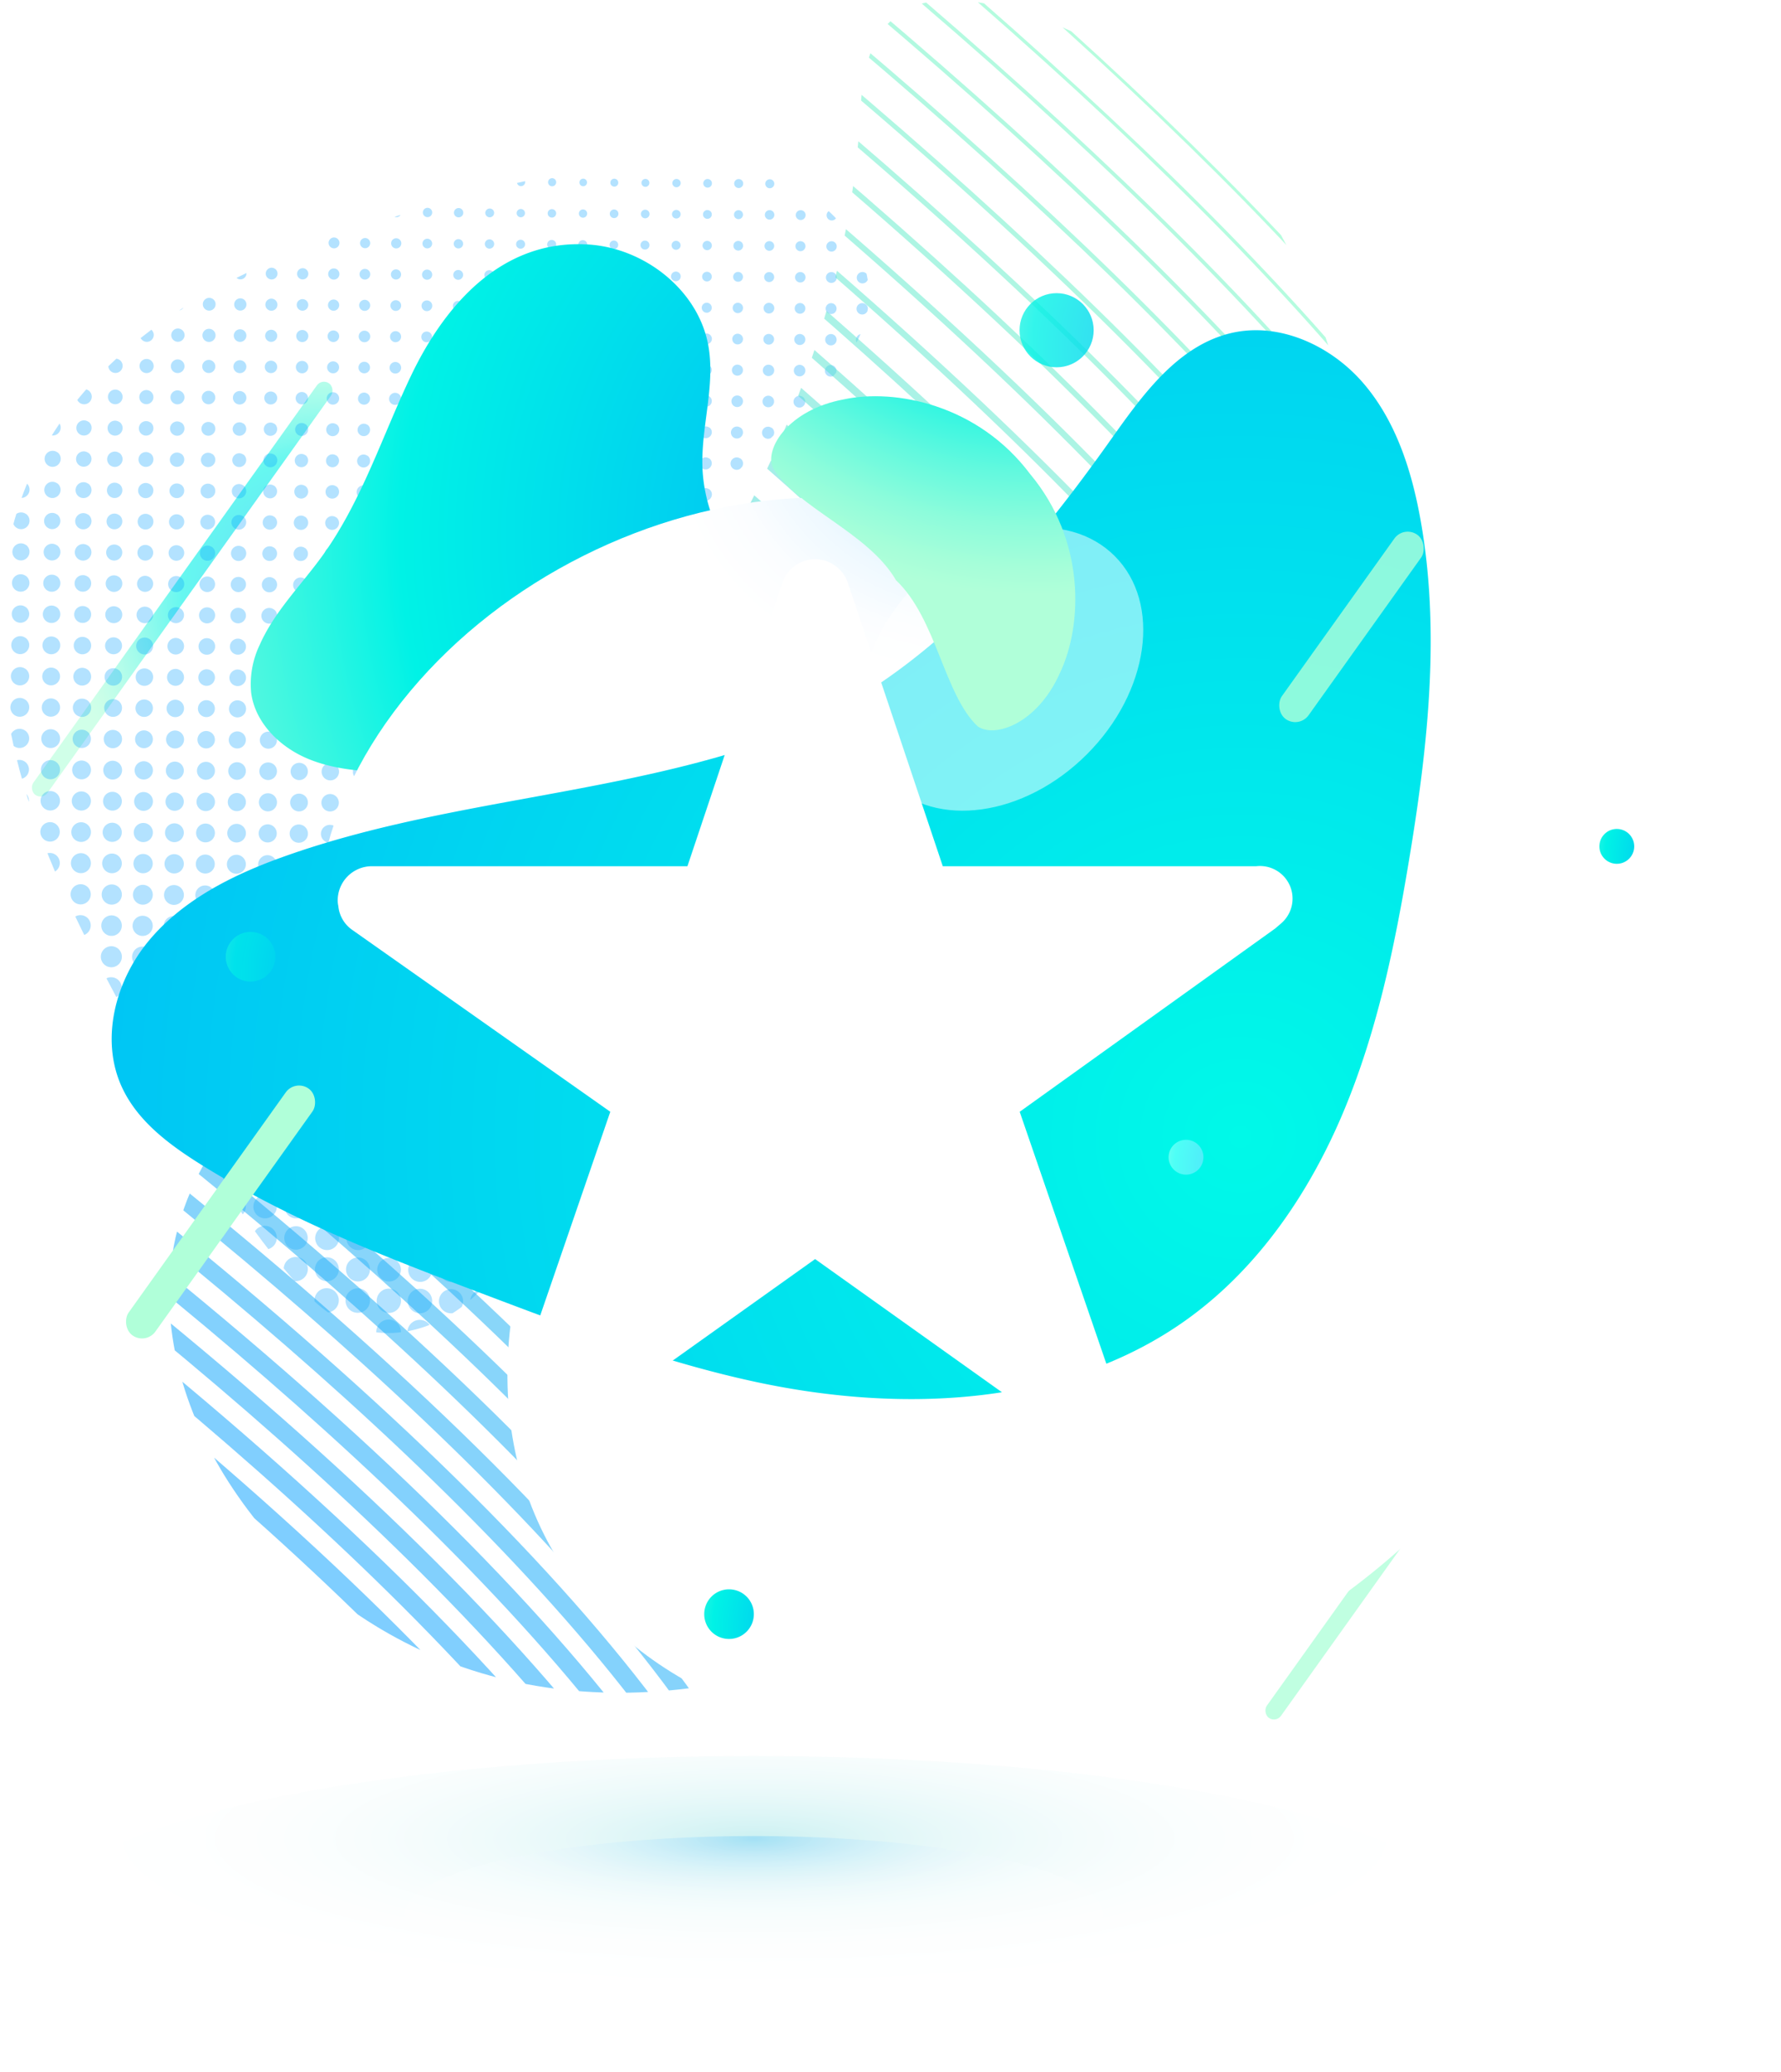 <svg xmlns="http://www.w3.org/2000/svg" xmlns:xlink="http://www.w3.org/1999/xlink" width="238.121" height="276.943" viewBox="0 0 238.121 276.943">
  <defs>
    <radialGradient id="radial-gradient" cx="1.783" cy="0.502" r="0.505" gradientTransform="matrix(23.622, -0.581, 16.864, 0.814, -43.173, 0.979)" gradientUnits="objectBoundingBox">
      <stop offset="0" stop-color="#00b1f9"/>
      <stop offset="0.552" stop-color="#00f2e6"/>
      <stop offset="0.635" stop-color="#2af5e2"/>
      <stop offset="0.76" stop-color="#63f9de"/>
      <stop offset="0.866" stop-color="#8dfcdb"/>
      <stop offset="0.95" stop-color="#a6fed9"/>
      <stop offset="1" stop-color="#b0ffd9"/>
    </radialGradient>
    <radialGradient id="radial-gradient-2" cx="0.714" cy="0.91" r="0.834" gradientTransform="matrix(23.623, -0.581, 16.862, 0.814, 127.085, -3.47)" xlink:href="#radial-gradient"/>
    <clipPath id="clip-path">
      <path id="Path_97" data-name="Path 97" d="M218.477,214.317c5.641-11.531,14.618-21.25,24.155-30.189,4.527-4.243,9.463-8.984,10.018-15.164.5-5.6-2.982-11.032-7.7-14.091s-10.483-4.091-16.1-4.338c-13.083-.579-26.021,2.7-38.525,6.594-9.469,2.947-18.9,6.294-27.43,11.347s-16.193,11.937-20.879,20.678c-8.121,15.146-6.325,33.883-.436,50.029,3.883,10.647,9.386,20.585,14.794,30.51,5.444,9.991,10.625,19.246,17.877,28.092,2.88,3.513,6.156,7.039,10.5,8.358,5.712,1.732,12.093-.916,16.117-5.324s6.054-10.281,7.305-16.118c3.864-18.017,1.962-36.672,5.168-54.791A58.54,58.54,0,0,1,218.477,214.317Z" transform="translate(-136.521 -150.468)" fill="none"/>
    </clipPath>
    <linearGradient id="linear-gradient" x1="1.523" y1="-0.255" x2="2.837" y2="-0.255" gradientUnits="objectBoundingBox">
      <stop offset="0" stop-color="#009dff"/>
      <stop offset="0.321" stop-color="#00ccf0"/>
      <stop offset="0.552" stop-color="#00f2e6"/>
      <stop offset="0.671" stop-color="#26f6d7"/>
      <stop offset="0.816" stop-color="#50fbc8"/>
      <stop offset="0.931" stop-color="#69fdbe"/>
      <stop offset="1" stop-color="#73ffbb"/>
    </linearGradient>
    <clipPath id="clip-path-2">
      <path id="Path_145" data-name="Path 145" d="M302.468,128.253a63.31,63.31,0,0,1,11.911,12.437c8.423,11.585,13.094,25.558,15.425,39.69,4.159,25.212,1.168,51.255-6.024,75.774-7.672,26.155-20.693,51.628-41.9,68.747s-51.658,24.387-76.57,13.326A61.373,61.373,0,0,1,178.1,314.406c-5.8-9.456-8.962-20.978-6.5-31.8,3.177-13.969,14.734-24.18,25.246-33.913,15.544-14.392,30.174-29.942,41.878-47.6,13.776-20.786,23.236-44.535,24.475-69.61.519-10.5,5.14-15.821,16.194-13.885A51.936,51.936,0,0,1,302.468,128.253Z" transform="translate(-170.755 -117.208)" fill="none"/>
    </clipPath>
    <radialGradient id="radial-gradient-3" cx="1.073" cy="1.198" r="2.245" gradientTransform="matrix(-0.845, -0.049, 0.042, -0.999, 13.657, 2.895)" xlink:href="#radial-gradient"/>
    <radialGradient id="radial-gradient-4" cx="0.5" cy="0.5" r="0.663" gradientTransform="matrix(-0.754, 0, 0, -0.754, 11.932, 14.805)" gradientUnits="objectBoundingBox">
      <stop offset="0" stop-color="#009eff"/>
      <stop offset="0.018" stop-color="#09a1ff"/>
      <stop offset="0.134" stop-color="#42b7ff"/>
      <stop offset="0.253" stop-color="#74caff"/>
      <stop offset="0.373" stop-color="#9fdaff"/>
      <stop offset="0.493" stop-color="#c1e7ff"/>
      <stop offset="0.615" stop-color="#dcf1ff"/>
      <stop offset="0.739" stop-color="#eff9ff"/>
      <stop offset="0.866" stop-color="#fbfdff"/>
      <stop offset="1" stop-color="#fff"/>
    </radialGradient>
    <radialGradient id="radial-gradient-5" cx="0.5" cy="0.5" r="0.5" gradientTransform="matrix(0, -1, 1, 0, 3.69, 23.994)" xlink:href="#radial-gradient-4"/>
    <radialGradient id="radial-gradient-6" cx="1.322" cy="0.483" r="1.448" gradientTransform="matrix(0.8, -0.606, 0.61, 0.795, -0.331, 0.836)" xlink:href="#radial-gradient"/>
    <radialGradient id="radial-gradient-7" cx="0.5" cy="0.5" r="0.663" gradientTransform="matrix(0.754, 0, 0, 0.754, 0.748, -0.332)" xlink:href="#radial-gradient-4"/>
    <radialGradient id="radial-gradient-8" cx="0.84" cy="0.907" r="4.707" gradientTransform="matrix(0.715, 0.47, -0.381, 0.883, 0.594, -0.446)" gradientUnits="objectBoundingBox">
      <stop offset="0" stop-color="#00f9e8"/>
      <stop offset="0.313" stop-color="#00b1f9"/>
      <stop offset="0.552" stop-color="#00f2e6"/>
      <stop offset="0.635" stop-color="#2af5e2"/>
      <stop offset="0.76" stop-color="#63f9de"/>
      <stop offset="0.866" stop-color="#8dfcdb"/>
      <stop offset="0.95" stop-color="#a6fed9"/>
      <stop offset="1" stop-color="#b0ffd9"/>
    </radialGradient>
    <radialGradient id="radial-gradient-9" cx="-1.3" cy="-0.078" r="0.928" gradientTransform="matrix(-7.517, 0.581, -5.366, -0.814, -3.885, 2.628)" xlink:href="#radial-gradient"/>
    <radialGradient id="radial-gradient-10" cx="0.922" cy="1.247" r="1.175" gradientTransform="matrix(-5.29, 0.642, -5.192, -0.899, -373.645, 23.332)" xlink:href="#radial-gradient"/>
    <radialGradient id="radial-gradient-11" cx="2.4" cy="0.756" r="4.038" gradientTransform="translate(0)" xlink:href="#radial-gradient"/>
    <radialGradient id="radial-gradient-12" cx="0.5" cy="0.5" r="0.663" gradientTransform="translate(1.836 -1.145) scale(0.754 0.754)" xlink:href="#radial-gradient-4"/>
    <radialGradient id="radial-gradient-13" cx="0.796" cy="-0.439" r="1.434" gradientTransform="matrix(0.682, 0.784, -0.861, 0.621, -0.076, -1.198)" xlink:href="#radial-gradient"/>
    <radialGradient id="radial-gradient-14" cx="2.4" cy="0.756" r="4.038" gradientUnits="objectBoundingBox">
      <stop offset="0" stop-color="#53cdff"/>
      <stop offset="0.552" stop-color="#4efff6"/>
      <stop offset="0.69" stop-color="#7effef"/>
      <stop offset="0.827" stop-color="#a8ffea"/>
      <stop offset="0.935" stop-color="#c1ffe7"/>
      <stop offset="1" stop-color="#cbffe6"/>
    </radialGradient>
    <radialGradient id="radial-gradient-15" cx="2.4" cy="0.756" r="4.038" gradientTransform="matrix(1, 0, 0, 1, 0, 0)" xlink:href="#radial-gradient"/>
    <radialGradient id="radial-gradient-16" cx="2.4" cy="0.756" r="4.038" gradientTransform="translate(0)" xlink:href="#radial-gradient"/>
    <radialGradient id="radial-gradient-17" cx="2.4" cy="0.756" r="4.038" gradientTransform="translate(0)" xlink:href="#radial-gradient"/>
    <radialGradient id="radial-gradient-18" cx="0.5" cy="0.5" r="2.243" gradientTransform="translate(0.389 0.15) scale(0.223 0.223)" gradientUnits="objectBoundingBox">
      <stop offset="0" stop-color="#00b9bf"/>
      <stop offset="0.072" stop-color="#2bc4c9"/>
      <stop offset="0.165" stop-color="#5cd2d6"/>
      <stop offset="0.262" stop-color="#88dee1"/>
      <stop offset="0.363" stop-color="#ace8ea"/>
      <stop offset="0.468" stop-color="#caf0f1"/>
      <stop offset="0.578" stop-color="#e1f7f7"/>
      <stop offset="0.696" stop-color="#f2fbfb"/>
      <stop offset="0.828" stop-color="#fbfefe"/>
      <stop offset="1" stop-color="#fff"/>
    </radialGradient>
    <radialGradient id="radial-gradient-19" cx="0.5" cy="0.5" r="2.243" gradientTransform="translate(0.389 -0.094) scale(0.223 0.223)" gradientUnits="objectBoundingBox">
      <stop offset="0" stop-color="#009eff"/>
      <stop offset="0.072" stop-color="#2baeff"/>
      <stop offset="0.165" stop-color="#5cc1ff"/>
      <stop offset="0.262" stop-color="#88d1ff"/>
      <stop offset="0.363" stop-color="#acdfff"/>
      <stop offset="0.468" stop-color="#caebff"/>
      <stop offset="0.578" stop-color="#e1f3ff"/>
      <stop offset="0.696" stop-color="#f2faff"/>
      <stop offset="0.828" stop-color="#fbfdff"/>
      <stop offset="1" stop-color="#fff"/>
    </radialGradient>
    <filter id="ios-star" x="36.152" y="65.763" width="145.658" height="136.54" filterUnits="userSpaceOnUse">
      <feOffset dy="3" input="SourceAlpha"/>
      <feGaussianBlur stdDeviation="3" result="blur"/>
      <feFlood flood-color="#009aea"/>
      <feComposite operator="in" in2="blur"/>
      <feComposite in="SourceGraphic"/>
    </filter>
  </defs>
  <g id="Group_79" data-name="Group 79" transform="translate(-69.019 -177.968)">
    <g id="Group_23" data-name="Group 23" transform="translate(-67.502 60.76)">
      <g id="Group_22" data-name="Group 22" transform="translate(136.521 117.208)">
        <rect id="Rectangle_182" data-name="Rectangle 182" width="2.329" height="67.586" rx="1.164" transform="matrix(0.814, 0.581, -0.581, 0.814, 43.046, 50.568)" opacity="0.6" fill="url(#radial-gradient)"/>
        <rect id="Rectangle_183" data-name="Rectangle 183" width="2.329" height="67.586" rx="1.164" transform="matrix(0.814, 0.581, -0.581, 0.814, 207.967, 173.948)" opacity="0.8" fill="url(#radial-gradient-2)"/>
        <g id="Group_17" data-name="Group 17" transform="translate(0 21.99)" opacity="0.3">
          <g id="Group_16" data-name="Group 16" clip-path="url(#clip-path)">
            <path id="Path_96" data-name="Path 96" d="M178.095,306.291a1.66,1.66,0,1,1-.351-2.322A1.66,1.66,0,0,1,178.095,306.291Zm7.957-2.255a1.649,1.649,0,1,0,.349,2.305A1.649,1.649,0,0,0,186.052,304.037Zm4.151.038a1.637,1.637,0,1,0,.346,2.29A1.637,1.637,0,0,0,190.2,304.075Zm4.172.011a1.66,1.66,0,1,0,.351,2.321A1.661,1.661,0,0,0,194.374,304.086Zm-16.622-4.246a1.626,1.626,0,1,0,.344,2.273A1.625,1.625,0,0,0,177.752,299.84Zm4.165.02a1.637,1.637,0,1,0,.346,2.289A1.638,1.638,0,0,0,181.917,299.86Zm4.151.038a1.626,1.626,0,1,0,.344,2.273A1.626,1.626,0,0,0,186.067,299.9Zm4.164.02a1.637,1.637,0,1,0,.346,2.289A1.637,1.637,0,0,0,190.231,299.918Zm4.144.048a1.614,1.614,0,1,0,.341,2.257A1.614,1.614,0,0,0,194.376,299.966Zm4.151.038a1.6,1.6,0,1,0,.339,2.241A1.6,1.6,0,0,0,198.526,300Zm-24.91-4.341a1.614,1.614,0,1,0,.341,2.257A1.615,1.615,0,0,0,173.617,295.663Zm4.151.038a1.6,1.6,0,1,0,.339,2.241A1.6,1.6,0,0,0,177.767,295.7Zm4.157.029a1.6,1.6,0,1,0,.339,2.241A1.6,1.6,0,0,0,181.925,295.73Zm4.144.048a1.579,1.579,0,1,0,.334,2.208A1.579,1.579,0,0,0,186.069,295.778Zm4.171.011a1.6,1.6,0,1,0,.339,2.241A1.6,1.6,0,0,0,190.24,295.788Zm4.151.038a1.591,1.591,0,1,0,.337,2.225A1.592,1.592,0,0,0,194.391,295.826Zm4.165.02a1.6,1.6,0,1,0,.339,2.241A1.6,1.6,0,0,0,198.555,295.846Zm4.144.048a1.58,1.58,0,1,0,.334,2.209A1.58,1.58,0,0,0,202.7,295.893Zm-37.383-4.428a1.591,1.591,0,1,0,.337,2.225A1.591,1.591,0,0,0,165.316,291.466Zm4.158.028a1.591,1.591,0,1,0,.337,2.225A1.592,1.592,0,0,0,169.474,291.494Zm4.143.048a1.568,1.568,0,1,0,.332,2.193A1.568,1.568,0,0,0,173.618,291.542Zm4.172.011a1.591,1.591,0,1,0,.336,2.225A1.591,1.591,0,0,0,177.79,291.552Zm4.143.048a1.568,1.568,0,1,0,.332,2.193A1.568,1.568,0,0,0,181.933,291.6Zm4.151.038a1.557,1.557,0,1,0,.329,2.177A1.556,1.556,0,0,0,186.084,291.638Zm4.158.029a1.557,1.557,0,1,0,.329,2.177A1.557,1.557,0,0,0,190.242,291.667Zm4.151.038a1.545,1.545,0,1,0,.327,2.161A1.546,1.546,0,0,0,194.393,291.706Zm4.171.011a1.568,1.568,0,1,0,.332,2.192A1.568,1.568,0,0,0,198.564,291.716Zm4.151.038a1.557,1.557,0,1,0,.329,2.177A1.556,1.556,0,0,0,202.715,291.755Zm-37.376-4.438a1.579,1.579,0,1,0,.334,2.209A1.58,1.58,0,0,0,165.339,287.317Zm4.151.038a1.568,1.568,0,1,0,.331,2.192A1.568,1.568,0,0,0,169.49,287.355Zm4.144.048a1.545,1.545,0,1,0,.327,2.16A1.546,1.546,0,0,0,173.634,287.4Zm4.157.029a1.545,1.545,0,1,0,.327,2.16A1.544,1.544,0,0,0,177.791,287.432Zm4.151.038a1.533,1.533,0,1,0,.325,2.144A1.533,1.533,0,0,0,181.942,287.47Zm4.165.02a1.545,1.545,0,1,0,.327,2.16A1.544,1.544,0,0,0,186.106,287.49Zm4.151.038a1.533,1.533,0,1,0,.324,2.144A1.533,1.533,0,0,0,190.257,287.529Zm4.165.02a1.545,1.545,0,1,0,.327,2.16A1.545,1.545,0,0,0,194.422,287.548Zm4.144.048a1.522,1.522,0,1,0,.321,2.128A1.521,1.521,0,0,0,198.566,287.6Zm4.151.038a1.51,1.51,0,1,0,.319,2.112A1.51,1.51,0,0,0,202.717,287.634Zm4.164.02a1.522,1.522,0,1,0,.322,2.128A1.521,1.521,0,0,0,206.881,287.654Zm-45.691-4.5a1.545,1.545,0,1,0,.327,2.16A1.544,1.544,0,0,0,161.19,283.158Zm4.158.029a1.545,1.545,0,1,0,.327,2.16A1.545,1.545,0,0,0,165.348,283.187Zm4.144.048a1.522,1.522,0,1,0,.321,2.128A1.521,1.521,0,0,0,169.492,283.235Zm4.164.02a1.533,1.533,0,1,0,.325,2.144A1.533,1.533,0,0,0,173.656,283.255Zm4.151.038a1.522,1.522,0,1,0,.322,2.128A1.521,1.521,0,0,0,177.806,283.293Zm4.151.038a1.51,1.51,0,1,0,.32,2.112A1.51,1.51,0,0,0,181.957,283.332Zm4.158.029a1.51,1.51,0,1,0,.319,2.112A1.51,1.51,0,0,0,186.115,283.361Zm4.144.048a1.487,1.487,0,1,0,.314,2.079A1.487,1.487,0,0,0,190.259,283.408Zm4.171.01a1.511,1.511,0,1,0,.319,2.112A1.511,1.511,0,0,0,194.43,283.418Zm4.151.038a1.5,1.5,0,1,0,.317,2.1A1.5,1.5,0,0,0,198.581,283.457Zm4.165.02a1.511,1.511,0,1,0,.319,2.112A1.512,1.512,0,0,0,202.746,283.476Zm4.143.048a1.488,1.488,0,1,0,.315,2.08A1.487,1.487,0,0,0,206.889,283.524Zm-49.842-4.534a1.522,1.522,0,1,0,.322,2.128A1.521,1.521,0,0,0,157.047,278.99Zm4.165.02a1.533,1.533,0,1,0,.324,2.144A1.533,1.533,0,0,0,161.212,279.01Zm4.151.038a1.522,1.522,0,1,0,.322,2.128A1.523,1.523,0,0,0,165.363,279.048Zm4.144.048a1.5,1.5,0,1,0,.317,2.1A1.5,1.5,0,0,0,169.507,279.1Zm4.157.029a1.5,1.5,0,1,0,.317,2.1A1.5,1.5,0,0,0,173.664,279.125Zm4.151.038a1.488,1.488,0,1,0,.315,2.08A1.487,1.487,0,0,0,177.815,279.163Zm4.158.029a1.487,1.487,0,1,0,.314,2.08A1.488,1.488,0,0,0,181.973,279.192Zm4.151.038a1.476,1.476,0,1,0,.312,2.063A1.476,1.476,0,0,0,186.124,279.23Zm4.151.038a1.464,1.464,0,1,0,.309,2.048A1.464,1.464,0,0,0,190.274,279.269Zm4.157.029a1.464,1.464,0,1,0,.31,2.048A1.464,1.464,0,0,0,194.432,279.3Zm4.151.038a1.453,1.453,0,1,0,.307,2.031A1.452,1.452,0,0,0,198.582,279.336Zm4.171.011a1.476,1.476,0,1,0,.312,2.063A1.476,1.476,0,0,0,202.754,279.347Zm4.151.038a1.464,1.464,0,1,0,.31,2.048A1.464,1.464,0,0,0,206.9,279.385Zm-49.842-4.534a1.5,1.5,0,1,0,.317,2.1A1.5,1.5,0,0,0,157.063,274.851Zm4.158.029a1.5,1.5,0,1,0,.317,2.1A1.5,1.5,0,0,0,161.221,274.88Zm4.144.048a1.476,1.476,0,1,0,.312,2.063A1.477,1.477,0,0,0,165.365,274.928Zm4.164.02a1.487,1.487,0,1,0,.315,2.08A1.487,1.487,0,0,0,169.529,274.947Zm4.151.038a1.476,1.476,0,1,0,.312,2.063A1.476,1.476,0,0,0,173.679,274.986Zm4.144.048a1.453,1.453,0,1,0,.307,2.031A1.452,1.452,0,0,0,177.824,275.033Zm4.158.029a1.453,1.453,0,1,0,.307,2.031A1.453,1.453,0,0,0,181.982,275.063Zm4.151.038a1.441,1.441,0,1,0,.3,2.015A1.441,1.441,0,0,0,186.132,275.1Zm4.164.02a1.453,1.453,0,1,0,.307,2.031A1.452,1.452,0,0,0,190.3,275.121Zm4.151.038a1.441,1.441,0,1,0,.3,2.015A1.441,1.441,0,0,0,194.447,275.159Zm4.151.038a1.43,1.43,0,1,0,.3,2A1.43,1.43,0,0,0,198.6,275.2Zm4.157.029a1.43,1.43,0,1,0,.3,2A1.43,1.43,0,0,0,202.756,275.226Zm4.151.038a1.418,1.418,0,1,0,.3,1.983A1.418,1.418,0,0,0,206.906,275.265Zm-53.979-4.591a1.487,1.487,0,1,0,.314,2.079A1.488,1.488,0,0,0,152.928,270.674Zm4.157.029a1.487,1.487,0,1,0,.315,2.079A1.488,1.488,0,0,0,157.085,270.7Zm4.151.038a1.476,1.476,0,1,0,.312,2.063A1.475,1.475,0,0,0,161.236,270.741Zm4.144.048a1.453,1.453,0,1,0,.307,2.031A1.454,1.454,0,0,0,165.38,270.789Zm4.157.029a1.453,1.453,0,1,0,.307,2.031A1.453,1.453,0,0,0,169.537,270.818Zm4.144.048a1.43,1.43,0,1,0,.3,2A1.43,1.43,0,0,0,173.681,270.865Zm4.165.02a1.441,1.441,0,1,0,.3,2.015A1.441,1.441,0,0,0,177.846,270.885Zm4.151.038a1.43,1.43,0,1,0,.3,2A1.43,1.43,0,0,0,182,270.924Zm4.144.048a1.406,1.406,0,1,0,.3,1.966A1.406,1.406,0,0,0,186.141,270.971ZM190.3,271a1.406,1.406,0,1,0,.3,1.966A1.407,1.407,0,0,0,190.3,271Zm4.151.038a1.4,1.4,0,1,0,.295,1.951A1.395,1.395,0,0,0,194.449,271.038Zm4.171.011a1.418,1.418,0,1,0,.3,1.983A1.418,1.418,0,0,0,198.62,271.049Zm4.151.038a1.407,1.407,0,1,0,.3,1.967A1.407,1.407,0,0,0,202.771,271.087Zm4.165.02a1.418,1.418,0,1,0,.3,1.983A1.418,1.418,0,0,0,206.935,271.107Zm-54-4.563a1.453,1.453,0,1,0,.307,2.031A1.452,1.452,0,0,0,152.936,266.544Zm4.158.029a1.453,1.453,0,1,0,.307,2.031A1.452,1.452,0,0,0,157.094,266.573Zm4.151.038a1.441,1.441,0,1,0,.3,2.016A1.441,1.441,0,0,0,161.244,266.611Zm4.157.029a1.441,1.441,0,1,0,.3,2.015A1.441,1.441,0,0,0,165.4,266.64Zm4.144.048a1.418,1.418,0,1,0,.3,1.983A1.418,1.418,0,0,0,169.546,266.688Zm4.151.038a1.407,1.407,0,1,0,.3,1.967A1.407,1.407,0,0,0,173.7,266.726Zm4.158.029a1.407,1.407,0,1,0,.3,1.967A1.407,1.407,0,0,0,177.855,266.755Zm4.151.038a1.4,1.4,0,1,0,.295,1.951A1.4,1.4,0,0,0,182.005,266.793Zm4.157.029a1.4,1.4,0,1,0,.295,1.951A1.395,1.395,0,0,0,186.163,266.823Zm4.151.038a1.384,1.384,0,1,0,.293,1.935A1.384,1.384,0,0,0,190.313,266.861Zm4.151.038a1.372,1.372,0,1,0,.29,1.919A1.372,1.372,0,0,0,194.464,266.9Zm4.158.029a1.372,1.372,0,1,0,.29,1.919A1.373,1.373,0,0,0,198.622,266.928Zm4.151.038a1.361,1.361,0,1,0,.288,1.9A1.362,1.362,0,0,0,202.773,266.967Zm4.171.011a1.384,1.384,0,1,0,.292,1.935A1.383,1.383,0,0,0,206.944,266.977ZM148.8,262.366a1.441,1.441,0,1,0,.3,2.015A1.441,1.441,0,0,0,148.8,262.366Zm4.164.02a1.453,1.453,0,1,0,.307,2.032A1.452,1.452,0,0,0,152.965,262.386Zm4.144.048a1.43,1.43,0,1,0,.3,2A1.429,1.429,0,0,0,157.109,262.434Zm4.144.048a1.407,1.407,0,1,0,.3,1.967A1.407,1.407,0,0,0,161.253,262.481Zm4.157.029a1.407,1.407,0,1,0,.3,1.967A1.407,1.407,0,0,0,165.41,262.51Zm4.144.048a1.384,1.384,0,1,0,.293,1.935A1.383,1.383,0,0,0,169.554,262.558Zm4.165.02a1.4,1.4,0,1,0,.295,1.951A1.4,1.4,0,0,0,173.719,262.578Zm4.143.048a1.372,1.372,0,1,0,.29,1.919A1.371,1.371,0,0,0,177.863,262.626Zm4.151.038a1.361,1.361,0,1,0,.288,1.9A1.361,1.361,0,0,0,182.014,262.664Zm4.157.029a1.36,1.36,0,1,0,.288,1.9A1.36,1.36,0,0,0,186.171,262.693Zm4.151.038a1.349,1.349,0,1,0,.286,1.886A1.349,1.349,0,0,0,190.322,262.731Zm4.165.02a1.36,1.36,0,1,0,.288,1.9A1.36,1.36,0,0,0,194.487,262.751Zm4.151.038a1.349,1.349,0,1,0,.285,1.886A1.349,1.349,0,0,0,198.637,262.789Zm4.151.038a1.337,1.337,0,1,0,.283,1.87A1.338,1.338,0,0,0,202.788,262.828Zm4.165.02a1.349,1.349,0,1,0,.285,1.886A1.349,1.349,0,0,0,206.953,262.848Zm4.143.048a1.326,1.326,0,1,0,.281,1.854A1.325,1.325,0,0,0,211.1,262.9Zm-62.28-4.668a1.418,1.418,0,1,0,.3,1.983A1.418,1.418,0,0,0,148.816,258.228Zm4.157.029a1.418,1.418,0,1,0,.3,1.983A1.418,1.418,0,0,0,152.973,258.257Zm4.144.048a1.4,1.4,0,1,0,.295,1.95A1.394,1.394,0,0,0,157.117,258.3Zm4.157.029a1.395,1.395,0,1,0,.3,1.95A1.394,1.394,0,0,0,161.275,258.333Zm4.144.048a1.372,1.372,0,1,0,.29,1.918A1.372,1.372,0,0,0,165.419,258.381Zm4.144.048a1.349,1.349,0,1,0,.285,1.886A1.349,1.349,0,0,0,169.563,258.428Zm4.157.029a1.349,1.349,0,1,0,.286,1.886A1.349,1.349,0,0,0,173.72,258.458Zm4.151.038a1.337,1.337,0,1,0,.283,1.87A1.337,1.337,0,0,0,177.871,258.5Zm4.165.02a1.349,1.349,0,1,0,.286,1.886A1.349,1.349,0,0,0,182.036,258.516Zm4.151.038a1.337,1.337,0,1,0,.283,1.87A1.337,1.337,0,0,0,186.186,258.554Zm4.144.048a1.314,1.314,0,1,0,.278,1.837A1.314,1.314,0,0,0,190.331,258.6Zm4.171.01a1.338,1.338,0,1,0,.283,1.87A1.337,1.337,0,0,0,194.5,258.612Zm4.137.058a1.3,1.3,0,1,0,.276,1.821A1.3,1.3,0,0,0,198.639,258.669Zm4.172.01a1.326,1.326,0,1,0,.28,1.855A1.327,1.327,0,0,0,202.811,258.679Zm4.151.038a1.314,1.314,0,1,0,.278,1.838A1.315,1.315,0,0,0,206.961,258.717Zm-62.281-4.667a1.406,1.406,0,1,0,.3,1.966A1.406,1.406,0,0,0,144.681,254.05Zm4.157.028a1.406,1.406,0,1,0,.3,1.967A1.407,1.407,0,0,0,148.838,254.079Zm4.144.048a1.384,1.384,0,1,0,.293,1.935A1.384,1.384,0,0,0,152.982,254.126Zm4.144.048a1.36,1.36,0,1,0,.288,1.9A1.36,1.36,0,0,0,157.126,254.175Zm4.157.028a1.361,1.361,0,1,0,.288,1.9A1.36,1.36,0,0,0,161.283,254.2Zm4.144.048a1.337,1.337,0,1,0,.283,1.87A1.336,1.336,0,0,0,165.428,254.251Zm4.165.019a1.349,1.349,0,1,0,.285,1.886A1.349,1.349,0,0,0,169.592,254.271Zm4.144.048a1.326,1.326,0,1,0,.28,1.855A1.327,1.327,0,0,0,173.736,254.318Zm4.143.048a1.3,1.3,0,1,0,.276,1.822A1.3,1.3,0,0,0,177.88,254.366Zm4.158.029a1.3,1.3,0,1,0,.275,1.822A1.3,1.3,0,0,0,182.038,254.395Zm4.151.038a1.291,1.291,0,1,0,.273,1.806A1.291,1.291,0,0,0,186.188,254.433Zm4.165.02a1.3,1.3,0,1,0,.275,1.822A1.3,1.3,0,0,0,190.353,254.453Zm4.151.038a1.291,1.291,0,1,0,.273,1.806A1.291,1.291,0,0,0,194.5,254.491Zm4.151.038a1.28,1.28,0,1,0,.27,1.79A1.28,1.28,0,0,0,198.655,254.53Zm4.171.011a1.3,1.3,0,1,0,.275,1.821A1.3,1.3,0,0,0,202.826,254.54Zm4.137.057a1.268,1.268,0,1,0,.268,1.773A1.268,1.268,0,0,0,206.963,254.6Zm4.171.011a1.291,1.291,0,1,0,.273,1.806A1.291,1.291,0,0,0,211.134,254.608Zm-66.445-4.688a1.372,1.372,0,1,0,.29,1.919A1.373,1.373,0,0,0,144.689,249.92Zm4.157.029a1.372,1.372,0,1,0,.29,1.919A1.372,1.372,0,0,0,148.846,249.949Zm4.144.048a1.349,1.349,0,1,0,.286,1.886A1.349,1.349,0,0,0,152.991,250Zm4.157.029a1.349,1.349,0,1,0,.286,1.886A1.349,1.349,0,0,0,157.148,250.026Zm4.151.038a1.337,1.337,0,1,0,.282,1.87A1.338,1.338,0,0,0,161.3,250.064Zm4.143.048a1.314,1.314,0,1,0,.278,1.838A1.314,1.314,0,0,0,165.443,250.112Zm4.158.029a1.314,1.314,0,1,0,.278,1.838A1.315,1.315,0,0,0,169.6,250.141Zm4.143.048a1.291,1.291,0,1,0,.273,1.806A1.292,1.292,0,0,0,173.744,250.189Zm4.165.02a1.3,1.3,0,1,0,.276,1.821A1.3,1.3,0,0,0,177.909,250.208Zm4.144.048a1.28,1.28,0,1,0,.27,1.79A1.28,1.28,0,0,0,182.053,250.256Zm4.151.038a1.268,1.268,0,1,0,.268,1.773A1.268,1.268,0,0,0,186.2,250.294Zm4.165.02a1.28,1.28,0,1,0,.27,1.789A1.281,1.281,0,0,0,190.368,250.314Zm4.143.048a1.257,1.257,0,1,0,.266,1.757A1.256,1.256,0,0,0,194.512,250.362Zm4.165.02a1.268,1.268,0,1,0,.268,1.773A1.268,1.268,0,0,0,198.676,250.382Zm4.151.038a1.256,1.256,0,1,0,.266,1.757A1.257,1.257,0,0,0,202.827,250.42Zm4.151.038a1.245,1.245,0,1,0,.264,1.741A1.244,1.244,0,0,0,206.978,250.458Zm-66.417-4.725a1.372,1.372,0,1,0,.29,1.919A1.372,1.372,0,0,0,140.561,245.734Zm4.143.048a1.349,1.349,0,1,0,.286,1.886A1.349,1.349,0,0,0,144.7,245.781Zm4.158.029a1.349,1.349,0,1,0,.285,1.886A1.349,1.349,0,0,0,148.862,245.81Zm4.143.048a1.326,1.326,0,1,0,.28,1.854A1.326,1.326,0,0,0,153.006,245.858Zm4.158.029a1.326,1.326,0,1,0,.28,1.854A1.326,1.326,0,0,0,157.164,245.887Zm4.143.048a1.3,1.3,0,1,0,.276,1.821A1.3,1.3,0,0,0,161.307,245.935Zm4.158.029a1.3,1.3,0,1,0,.276,1.821A1.3,1.3,0,0,0,165.465,245.964Zm4.144.048a1.28,1.28,0,1,0,.27,1.789A1.28,1.28,0,0,0,169.609,246.011Zm4.143.048a1.256,1.256,0,1,0,.266,1.757A1.257,1.257,0,0,0,173.753,246.059Zm4.165.02a1.268,1.268,0,1,0,.268,1.773A1.268,1.268,0,0,0,177.917,246.079Zm4.144.048a1.245,1.245,0,1,0,.263,1.741A1.245,1.245,0,0,0,182.062,246.126Zm4.165.02a1.257,1.257,0,1,0,.266,1.757A1.257,1.257,0,0,0,186.226,246.146Zm4.151.038a1.245,1.245,0,1,0,.263,1.741A1.245,1.245,0,0,0,190.377,246.185Zm4.143.048a1.222,1.222,0,1,0,.259,1.708A1.222,1.222,0,0,0,194.52,246.232Zm4.171.01a1.245,1.245,0,1,0,.264,1.741A1.245,1.245,0,0,0,198.692,246.242Zm4.138.057a1.211,1.211,0,1,0,.256,1.693A1.21,1.21,0,0,0,202.829,246.3Zm4.171.011a1.234,1.234,0,1,0,.261,1.725A1.234,1.234,0,0,0,207,246.31Zm4.151.038a1.222,1.222,0,1,0,.259,1.709A1.223,1.223,0,0,0,211.151,246.348ZM140.569,241.6a1.337,1.337,0,1,0,.283,1.87A1.337,1.337,0,0,0,140.569,241.6Zm4.158.029a1.337,1.337,0,1,0,.283,1.87A1.338,1.338,0,0,0,144.727,241.633Zm4.143.048a1.314,1.314,0,1,0,.278,1.837A1.313,1.313,0,0,0,148.87,241.681Zm4.144.048a1.291,1.291,0,1,0,.273,1.806A1.29,1.29,0,0,0,153.014,241.728Zm4.158.029a1.291,1.291,0,1,0,.273,1.8A1.291,1.291,0,0,0,157.172,241.757Zm4.143.048a1.268,1.268,0,1,0,.268,1.773A1.268,1.268,0,0,0,161.316,241.805Zm4.158.028a1.268,1.268,0,1,0,.268,1.774A1.268,1.268,0,0,0,165.474,241.834Zm4.143.048a1.245,1.245,0,1,0,.264,1.741A1.245,1.245,0,0,0,169.617,241.881Zm4.165.02a1.257,1.257,0,1,0,.266,1.757A1.257,1.257,0,0,0,173.782,241.9Zm4.144.048a1.234,1.234,0,1,0,.261,1.725A1.234,1.234,0,0,0,177.926,241.949Zm4.144.048a1.211,1.211,0,1,0,.256,1.693A1.212,1.212,0,0,0,182.07,242Zm4.164.02a1.222,1.222,0,1,0,.259,1.709A1.221,1.221,0,0,0,186.234,242.016Zm4.144.048a1.2,1.2,0,1,0,.254,1.677A1.2,1.2,0,0,0,190.378,242.064Zm4.165.02a1.211,1.211,0,1,0,.256,1.693A1.21,1.21,0,0,0,194.543,242.083Zm4.151.038a1.2,1.2,0,1,0,.254,1.677A1.2,1.2,0,0,0,198.694,242.122Zm4.151.038a1.187,1.187,0,1,0,.251,1.661A1.187,1.187,0,0,0,202.844,242.16Zm4.171.011a1.21,1.21,0,1,0,.256,1.693A1.21,1.21,0,0,0,207.015,242.171Zm4.138.057a1.176,1.176,0,1,0,.249,1.644A1.176,1.176,0,0,0,211.153,242.228Zm-70.576-4.754a1.3,1.3,0,1,0,.276,1.822A1.3,1.3,0,0,0,140.577,237.474Zm4.165.02a1.314,1.314,0,1,0,.278,1.838A1.315,1.315,0,0,0,144.742,237.494Zm4.137.057a1.28,1.28,0,1,0,.271,1.79A1.279,1.279,0,0,0,148.879,237.551Zm4.158.029a1.28,1.28,0,1,0,.27,1.79A1.28,1.28,0,0,0,153.037,237.58Zm4.143.048a1.257,1.257,0,1,0,.266,1.757A1.256,1.256,0,0,0,157.18,237.627Zm4.158.029a1.257,1.257,0,1,0,.266,1.757A1.257,1.257,0,0,0,161.338,237.656Zm4.151.038a1.245,1.245,0,1,0,.263,1.741A1.245,1.245,0,0,0,165.489,237.695Zm4.137.057a1.211,1.211,0,1,0,.257,1.693A1.21,1.21,0,0,0,169.626,237.752Zm4.165.02a1.222,1.222,0,1,0,.259,1.709A1.222,1.222,0,0,0,173.79,237.771Zm4.144.048a1.2,1.2,0,1,0,.253,1.677A1.2,1.2,0,0,0,177.935,237.819Zm4.165.02a1.21,1.21,0,1,0,.256,1.693A1.211,1.211,0,0,0,182.1,237.839Zm4.143.048a1.187,1.187,0,1,0,.251,1.661A1.187,1.187,0,0,0,186.243,237.886Zm4.151.038a1.176,1.176,0,1,0,.249,1.644A1.176,1.176,0,0,0,190.393,237.925Zm4.165.02a1.187,1.187,0,1,0,.251,1.66A1.187,1.187,0,0,0,194.558,237.945Zm4.144.048a1.164,1.164,0,1,0,.246,1.628A1.165,1.165,0,0,0,198.7,237.992Zm4.165.02a1.176,1.176,0,1,0,.249,1.644A1.175,1.175,0,0,0,202.867,238.012Zm4.151.038a1.165,1.165,0,1,0,.246,1.628A1.164,1.164,0,0,0,207.017,238.05Zm-70.568-4.763a1.3,1.3,0,1,0,.275,1.821A1.3,1.3,0,0,0,136.449,233.287Zm4.157.029a1.3,1.3,0,1,0,.276,1.821A1.3,1.3,0,0,0,140.606,233.317Zm4.144.048a1.28,1.28,0,1,0,.27,1.789A1.28,1.28,0,0,0,144.751,233.364Zm4.144.048a1.257,1.257,0,1,0,.266,1.757A1.257,1.257,0,0,0,148.895,233.412Zm4.157.029a1.257,1.257,0,1,0,.266,1.757A1.257,1.257,0,0,0,153.052,233.441Zm4.137.057a1.222,1.222,0,1,0,.259,1.709A1.221,1.221,0,0,0,157.189,233.5Zm4.165.02a1.233,1.233,0,1,0,.261,1.725A1.234,1.234,0,0,0,161.354,233.518Zm4.144.048a1.21,1.21,0,1,0,.256,1.693A1.21,1.21,0,0,0,165.5,233.565Zm4.157.029a1.21,1.21,0,1,0,.256,1.693A1.21,1.21,0,0,0,169.655,233.594Zm4.144.048a1.187,1.187,0,1,0,.251,1.66A1.188,1.188,0,0,0,173.8,233.642Zm4.144.048a1.165,1.165,0,1,0,.246,1.628A1.165,1.165,0,0,0,177.943,233.689Zm4.165.02a1.176,1.176,0,1,0,.249,1.644A1.176,1.176,0,0,0,182.108,233.709Zm4.143.048a1.153,1.153,0,1,0,.244,1.612A1.152,1.152,0,0,0,186.251,233.757Zm4.165.02a1.164,1.164,0,1,0,.246,1.628A1.164,1.164,0,0,0,190.416,233.777Zm4.144.048a1.141,1.141,0,1,0,.241,1.6A1.141,1.141,0,0,0,194.56,233.824Zm4.151.038a1.13,1.13,0,1,0,.239,1.579A1.129,1.129,0,0,0,198.711,233.863Zm4.171.01a1.153,1.153,0,1,0,.244,1.613A1.153,1.153,0,0,0,202.882,233.873Zm4.137.057a1.118,1.118,0,1,0,.237,1.564A1.118,1.118,0,0,0,207.019,233.929Zm4.171.011a1.141,1.141,0,1,0,.241,1.6A1.142,1.142,0,0,0,211.19,233.94Zm-74.726-4.791a1.28,1.28,0,1,0,.27,1.789A1.28,1.28,0,0,0,136.464,229.149Zm4.157.029a1.28,1.28,0,1,0,.271,1.789A1.279,1.279,0,0,0,140.622,229.178Zm4.144.048a1.256,1.256,0,1,0,.266,1.757A1.257,1.257,0,0,0,144.766,229.225Zm4.158.029a1.256,1.256,0,1,0,.265,1.757A1.257,1.257,0,0,0,148.924,229.254Zm4.137.057a1.222,1.222,0,1,0,.259,1.708A1.223,1.223,0,0,0,153.061,229.311Zm4.144.048a1.2,1.2,0,1,0,.253,1.676A1.2,1.2,0,0,0,157.2,229.359Zm4.157.029a1.2,1.2,0,1,0,.254,1.676A1.2,1.2,0,0,0,161.362,229.388Zm4.144.048a1.176,1.176,0,1,0,.249,1.644A1.175,1.175,0,0,0,165.506,229.436Zm4.157.028a1.176,1.176,0,1,0,.249,1.645A1.176,1.176,0,0,0,169.664,229.464Zm4.144.048a1.153,1.153,0,1,0,.244,1.613A1.153,1.153,0,0,0,173.808,229.512Zm4.165.02a1.165,1.165,0,1,0,.246,1.628A1.165,1.165,0,0,0,177.972,229.531Zm4.143.048a1.141,1.141,0,1,0,.241,1.6A1.142,1.142,0,0,0,182.116,229.579Zm4.144.048a1.118,1.118,0,1,0,.237,1.564A1.118,1.118,0,0,0,186.26,229.627Zm4.165.02a1.13,1.13,0,1,0,.239,1.58A1.13,1.13,0,0,0,190.424,229.646Zm4.144.048a1.107,1.107,0,1,0,.234,1.548A1.107,1.107,0,0,0,194.569,229.694Zm4.164.02a1.118,1.118,0,1,0,.237,1.564A1.118,1.118,0,0,0,198.733,229.714Zm4.151.038a1.107,1.107,0,1,0,.234,1.548A1.106,1.106,0,0,0,202.883,229.752Zm4.151.038a1.1,1.1,0,1,0,.231,1.531A1.1,1.1,0,0,0,207.035,229.791Zm4.171.011a1.118,1.118,0,1,0,.236,1.564A1.119,1.119,0,0,0,211.206,229.8Zm-78.87-4.84a1.28,1.28,0,1,0,.271,1.79A1.279,1.279,0,0,0,132.335,224.962Zm4.158.029a1.28,1.28,0,1,0,.27,1.79A1.28,1.28,0,0,0,136.493,224.991Zm4.144.048a1.257,1.257,0,1,0,.266,1.757A1.257,1.257,0,0,0,140.638,225.038Zm4.137.057a1.222,1.222,0,1,0,.259,1.709A1.222,1.222,0,0,0,144.774,225.1Zm4.157.029a1.222,1.222,0,1,0,.259,1.709A1.221,1.221,0,0,0,148.932,225.124Zm4.138.057a1.188,1.188,0,1,0,.251,1.661A1.189,1.189,0,0,0,153.069,225.181Zm4.165.02a1.2,1.2,0,1,0,.253,1.677A1.2,1.2,0,0,0,157.234,225.2Zm4.137.057a1.164,1.164,0,1,0,.246,1.628A1.165,1.165,0,0,0,161.371,225.258Zm4.144.048a1.141,1.141,0,1,0,.241,1.6A1.141,1.141,0,0,0,165.515,225.305Zm4.157.029a1.141,1.141,0,1,0,.241,1.6A1.142,1.142,0,0,0,169.672,225.334Zm4.144.048a1.118,1.118,0,1,0,.236,1.564A1.118,1.118,0,0,0,173.816,225.382Zm4.165.02a1.13,1.13,0,1,0,.239,1.58A1.131,1.131,0,0,0,177.981,225.4Zm4.143.048a1.107,1.107,0,1,0,.234,1.548A1.107,1.107,0,0,0,182.124,225.449Zm4.165.02a1.118,1.118,0,1,0,.237,1.564A1.118,1.118,0,0,0,186.289,225.469Zm4.144.048a1.1,1.1,0,1,0,.231,1.531A1.1,1.1,0,0,0,190.433,225.517Zm4.144.048a1.072,1.072,0,1,0,.226,1.5A1.072,1.072,0,0,0,194.577,225.565Zm4.171.011a1.1,1.1,0,1,0,.231,1.531A1.1,1.1,0,0,0,198.748,225.575Zm4.143.048a1.072,1.072,0,1,0,.227,1.5A1.071,1.071,0,0,0,202.892,225.623Zm4.165.02a1.083,1.083,0,1,0,.229,1.515A1.084,1.084,0,0,0,207.056,225.643Zm4.151.038a1.072,1.072,0,1,0,.227,1.5A1.072,1.072,0,0,0,211.207,225.681Zm-78.856-4.858a1.257,1.257,0,1,0,.266,1.757A1.257,1.257,0,0,0,132.351,220.823Zm4.157.029a1.257,1.257,0,1,0,.266,1.757A1.257,1.257,0,0,0,136.509,220.852Zm4.138.057a1.222,1.222,0,1,0,.258,1.709A1.222,1.222,0,0,0,140.646,220.909Zm4.157.029a1.222,1.222,0,1,0,.259,1.709A1.222,1.222,0,0,0,144.8,220.938Zm4.137.057a1.187,1.187,0,1,0,.251,1.66A1.187,1.187,0,0,0,148.94,220.995Zm4.144.048a1.164,1.164,0,1,0,.246,1.628A1.165,1.165,0,0,0,153.084,221.042Zm4.157.029a1.164,1.164,0,1,0,.247,1.628A1.164,1.164,0,0,0,157.242,221.071Zm4.137.057a1.13,1.13,0,1,0,.239,1.58A1.13,1.13,0,0,0,161.379,221.128Zm4.165.02a1.141,1.141,0,1,0,.241,1.6A1.141,1.141,0,0,0,165.544,221.148Zm4.137.057a1.107,1.107,0,1,0,.234,1.548A1.107,1.107,0,0,0,169.681,221.2Zm4.165.02a1.118,1.118,0,1,0,.236,1.564A1.118,1.118,0,0,0,173.845,221.225Zm4.143.048a1.1,1.1,0,1,0,.232,1.531A1.1,1.1,0,0,0,177.989,221.272Zm4.144.048a1.072,1.072,0,1,0,.227,1.5A1.072,1.072,0,0,0,182.133,221.32Zm4.165.02a1.084,1.084,0,1,0,.229,1.515A1.083,1.083,0,0,0,186.3,221.34Zm4.144.048a1.061,1.061,0,1,0,.224,1.483A1.061,1.061,0,0,0,190.442,221.387Zm4.164.02a1.072,1.072,0,1,0,.227,1.5A1.071,1.071,0,0,0,194.606,221.407Zm4.144.048a1.049,1.049,0,1,0,.222,1.466A1.049,1.049,0,0,0,198.75,221.455Zm4.151.038a1.038,1.038,0,1,0,.22,1.451A1.038,1.038,0,0,0,202.9,221.492Zm4.171.011a1.061,1.061,0,1,0,.225,1.484A1.061,1.061,0,0,0,207.072,221.5Zm4.138.057a1.026,1.026,0,1,0,.217,1.435A1.027,1.027,0,0,0,211.209,221.56Zm4.171.011a1.049,1.049,0,1,0,.221,1.467A1.049,1.049,0,0,0,215.38,221.57Zm-78.863-4.848a1.222,1.222,0,1,0,.258,1.708A1.223,1.223,0,0,0,136.517,216.722Zm4.137.057a1.187,1.187,0,1,0,.251,1.66A1.187,1.187,0,0,0,140.654,216.779Zm4.158.029a1.187,1.187,0,1,0,.251,1.66A1.188,1.188,0,0,0,144.812,216.808Zm4.144.048a1.165,1.165,0,1,0,.246,1.628A1.164,1.164,0,0,0,148.956,216.856Zm4.157.028a1.165,1.165,0,1,0,.246,1.628A1.165,1.165,0,0,0,153.114,216.884Zm4.137.058a1.13,1.13,0,1,0,.239,1.579A1.129,1.129,0,0,0,157.25,216.942Zm4.144.047a1.107,1.107,0,1,0,.234,1.548A1.107,1.107,0,0,0,161.395,216.989Zm4.157.029a1.107,1.107,0,1,0,.234,1.548A1.107,1.107,0,0,0,165.552,217.018Zm4.144.048a1.084,1.084,0,1,0,.229,1.516A1.084,1.084,0,0,0,169.7,217.065Zm4.158.029a1.084,1.084,0,1,0,.229,1.515A1.084,1.084,0,0,0,173.854,217.094Zm4.143.048a1.061,1.061,0,1,0,.225,1.484A1.061,1.061,0,0,0,178,217.142Zm4.165.02a1.072,1.072,0,1,0,.227,1.5A1.073,1.073,0,0,0,182.162,217.162Zm4.144.048a1.049,1.049,0,1,0,.221,1.467A1.049,1.049,0,0,0,186.306,217.209Zm4.144.048a1.026,1.026,0,1,0,.217,1.435A1.028,1.028,0,0,0,190.45,217.257Zm4.164.02a1.038,1.038,0,1,0,.22,1.451A1.037,1.037,0,0,0,194.614,217.277Zm4.144.048a1.014,1.014,0,1,0,.215,1.419A1.015,1.015,0,0,0,198.758,217.325Zm4.165.02a1.026,1.026,0,1,0,.217,1.435A1.026,1.026,0,0,0,202.923,217.344Zm4.151.038a1.014,1.014,0,1,0,.214,1.419A1.015,1.015,0,0,0,207.074,217.383Zm4.151.038a1,1,0,1,0,.212,1.4A1,1,0,0,0,211.224,217.421Zm-78.829-4.9a1.234,1.234,0,1,0,.261,1.725A1.234,1.234,0,0,0,132.4,212.526Zm4.137.057a1.2,1.2,0,1,0,.254,1.677A1.2,1.2,0,0,0,136.532,212.583Zm4.151.038a1.188,1.188,0,1,0,.251,1.661A1.187,1.187,0,0,0,140.683,212.621Zm4.144.048a1.164,1.164,0,1,0,.246,1.628A1.165,1.165,0,0,0,144.827,212.669Zm4.137.057a1.13,1.13,0,1,0,.239,1.58A1.129,1.129,0,0,0,148.964,212.726Zm4.158.029a1.13,1.13,0,1,0,.239,1.58A1.131,1.131,0,0,0,153.122,212.755Zm4.144.048a1.107,1.107,0,1,0,.234,1.548A1.107,1.107,0,0,0,157.266,212.8Zm4.157.029a1.107,1.107,0,1,0,.234,1.548A1.107,1.107,0,0,0,161.424,212.831Zm4.137.057a1.072,1.072,0,1,0,.227,1.5A1.072,1.072,0,0,0,165.56,212.888Zm4.144.048a1.049,1.049,0,1,0,.222,1.467A1.049,1.049,0,0,0,169.7,212.936Zm4.158.029a1.049,1.049,0,1,0,.221,1.467A1.049,1.049,0,0,0,173.863,212.965Zm4.143.048a1.026,1.026,0,1,0,.217,1.435A1.026,1.026,0,0,0,178.006,213.012Zm4.165.02a1.038,1.038,0,1,0,.219,1.451A1.038,1.038,0,0,0,182.171,213.032Zm4.137.057a1,1,0,1,0,.212,1.4A1,1,0,0,0,186.307,213.089Zm4.165.02a1.014,1.014,0,1,0,.215,1.419A1.015,1.015,0,0,0,190.472,213.109Zm4.151.038a1,1,0,1,0,.212,1.4A1,1,0,0,0,194.623,213.147Zm4.144.048a.98.98,0,1,0,.207,1.371A.98.98,0,0,0,198.767,213.195Zm4.171.011a1,1,0,1,0,.212,1.4A1,1,0,0,0,202.938,213.206Zm4.144.048a.98.98,0,1,0,.207,1.37A.98.98,0,0,0,207.082,213.253Zm4.165.02a.992.992,0,1,0,.21,1.386A.991.991,0,0,0,211.247,213.273Zm4.151.038a.98.98,0,1,0,.207,1.37A.98.98,0,0,0,215.4,213.311Zm-82.987-4.924a1.21,1.21,0,1,0,.256,1.693A1.21,1.21,0,0,0,132.411,208.387Zm4.13.066a1.164,1.164,0,1,0,.247,1.628A1.165,1.165,0,0,0,136.541,208.453Zm4.158.029a1.165,1.165,0,1,0,.246,1.628A1.165,1.165,0,0,0,140.7,208.482Zm4.137.057a1.13,1.13,0,1,0,.239,1.58A1.131,1.131,0,0,0,144.836,208.539Zm4.157.029a1.13,1.13,0,1,0,.239,1.58A1.13,1.13,0,0,0,148.993,208.568Zm4.144.048a1.107,1.107,0,1,0,.234,1.548A1.107,1.107,0,0,0,153.137,208.616Zm4.137.057a1.072,1.072,0,1,0,.227,1.5A1.071,1.071,0,0,0,157.274,208.673Zm4.158.029a1.072,1.072,0,1,0,.227,1.5A1.072,1.072,0,0,0,161.432,208.7Zm4.137.057a1.037,1.037,0,1,0,.219,1.451A1.037,1.037,0,0,0,165.569,208.759Zm4.165.02a1.049,1.049,0,1,0,.222,1.467A1.049,1.049,0,0,0,169.734,208.778Zm4.137.057a1.014,1.014,0,1,0,.215,1.418A1.014,1.014,0,0,0,173.87,208.835Zm4.144.048a.991.991,0,1,0,.21,1.386A.991.991,0,0,0,178.015,208.883Zm4.165.02a1,1,0,1,0,.212,1.4A1,1,0,0,0,182.179,208.9Zm4.144.048a.98.98,0,1,0,.207,1.37A.98.98,0,0,0,186.323,208.95Zm4.164.019a.992.992,0,1,0,.21,1.387A.992.992,0,0,0,190.487,208.97Zm4.138.058a.957.957,0,1,0,.2,1.338A.956.956,0,0,0,194.625,209.027Zm4.171.01a.98.98,0,1,0,.207,1.371A.981.981,0,0,0,198.8,209.037Zm4.144.048a.957.957,0,1,0,.2,1.338A.957.957,0,0,0,202.94,209.085Zm4.151.038a.945.945,0,1,0,.2,1.322A.946.946,0,0,0,207.091,209.123Zm4.171.011a.969.969,0,1,0,.2,1.355A.968.968,0,0,0,211.262,209.133Zm4.151.038a.957.957,0,1,0,.2,1.338A.957.957,0,0,0,215.413,209.172Zm4.157.029a.957.957,0,1,0,.2,1.338A.958.958,0,0,0,219.57,209.2Zm-87.151-4.943a1.176,1.176,0,1,0,.249,1.644A1.176,1.176,0,0,0,132.419,204.257Zm4.151.038a1.164,1.164,0,1,0,.247,1.628A1.164,1.164,0,0,0,136.57,204.3Zm4.144.048a1.141,1.141,0,1,0,.241,1.6A1.141,1.141,0,0,0,140.714,204.343Zm4.137.057a1.107,1.107,0,1,0,.234,1.547A1.107,1.107,0,0,0,144.851,204.4Zm4.158.028a1.107,1.107,0,1,0,.234,1.548A1.107,1.107,0,0,0,149.009,204.429Zm4.137.057a1.072,1.072,0,1,0,.227,1.5A1.073,1.073,0,0,0,153.146,204.486Zm4.157.029a1.072,1.072,0,1,0,.227,1.5A1.072,1.072,0,0,0,157.3,204.515Zm4.137.057a1.038,1.038,0,1,0,.22,1.451A1.039,1.039,0,0,0,161.441,204.572Zm4.143.048a1.015,1.015,0,1,0,.215,1.419A1.015,1.015,0,0,0,165.584,204.619Zm4.158.029a1.015,1.015,0,1,0,.214,1.419A1.015,1.015,0,0,0,169.742,204.648Zm4.144.048a.991.991,0,1,0,.21,1.386A.992.992,0,0,0,173.886,204.7Zm4.157.029a.992.992,0,1,0,.21,1.386A.992.992,0,0,0,178.044,204.725Zm4.144.048a.969.969,0,1,0,.2,1.354A.968.968,0,0,0,182.188,204.773Zm4.157.029a.968.968,0,1,0,.2,1.355A.968.968,0,0,0,186.345,204.8Zm4.144.048a.945.945,0,1,0,.2,1.322A.946.946,0,0,0,190.489,204.849Zm4.151.038a.934.934,0,1,0,.2,1.306A.934.934,0,0,0,194.64,204.888Zm4.165.02a.945.945,0,1,0,.2,1.322A.946.946,0,0,0,198.8,204.907Zm4.143.048a.922.922,0,1,0,.2,1.29A.922.922,0,0,0,202.948,204.955Zm4.165.02a.934.934,0,1,0,.2,1.306A.934.934,0,0,0,207.113,204.975Zm4.151.038a.922.922,0,1,0,.2,1.29A.922.922,0,0,0,211.263,205.013Zm4.158.029a.922.922,0,1,0,.2,1.29A.923.923,0,0,0,215.421,205.042Zm4.165.02a.934.934,0,1,0,.2,1.306A.935.935,0,0,0,219.586,205.062Zm-87.151-4.944a1.153,1.153,0,1,0,.244,1.612A1.153,1.153,0,0,0,132.435,200.118Zm4.151.038a1.141,1.141,0,1,0,.241,1.6A1.142,1.142,0,0,0,136.585,200.156Zm4.144.048a1.118,1.118,0,1,0,.237,1.564A1.118,1.118,0,0,0,140.729,200.2Zm4.151.038a1.107,1.107,0,1,0,.234,1.548A1.107,1.107,0,0,0,144.88,200.242Zm4.137.057a1.072,1.072,0,1,0,.227,1.5A1.072,1.072,0,0,0,149.017,200.3Zm4.144.048a1.049,1.049,0,1,0,.222,1.467A1.049,1.049,0,0,0,153.161,200.347Zm4.151.038a1.038,1.038,0,1,0,.22,1.451A1.037,1.037,0,0,0,157.312,200.385Zm4.144.048a1.014,1.014,0,1,0,.214,1.419A1.014,1.014,0,0,0,161.456,200.433Zm4.157.029a1.014,1.014,0,1,0,.215,1.419A1.014,1.014,0,0,0,165.613,200.462Zm4.137.057a.98.98,0,1,0,.207,1.371A.981.981,0,0,0,169.751,200.519Zm4.144.048a.957.957,0,1,0,.2,1.338A.957.957,0,0,0,173.895,200.566Zm4.157.029a.957.957,0,1,0,.2,1.338A.957.957,0,0,0,178.052,200.6Zm4.144.048a.934.934,0,1,0,.2,1.306A.934.934,0,0,0,182.2,200.643Zm4.164.02a.945.945,0,1,0,.2,1.322A.945.945,0,0,0,186.36,200.663Zm4.138.057a.911.911,0,1,0,.192,1.273A.911.911,0,0,0,190.5,200.72Zm4.165.02a.922.922,0,1,0,.2,1.29A.923.923,0,0,0,194.662,200.739Zm4.151.038a.911.911,0,1,0,.192,1.273A.911.911,0,0,0,198.813,200.778Zm4.143.048a.887.887,0,1,0,.188,1.241A.887.887,0,0,0,202.957,200.825Zm4.171.011a.911.911,0,1,0,.193,1.273A.911.911,0,0,0,207.128,200.836Zm4.151.038a.9.9,0,1,0,.19,1.258A.9.9,0,0,0,211.279,200.874Zm4.157.029a.9.9,0,1,0,.19,1.257A.9.9,0,0,0,215.437,200.9Zm4.157.028a.9.9,0,1,0,.19,1.258A.9.9,0,0,0,219.594,200.932Zm4.151.038a.888.888,0,1,0,.188,1.242A.888.888,0,0,0,223.745,200.97Zm-95.438-5.039a1.153,1.153,0,1,0,.244,1.612A1.153,1.153,0,0,0,128.306,195.932Zm4.157.029a1.153,1.153,0,1,0,.244,1.612A1.152,1.152,0,0,0,132.464,195.961Zm4.138.057a1.118,1.118,0,1,0,.236,1.564A1.119,1.119,0,0,0,136.6,196.018Zm4.137.057a1.084,1.084,0,1,0,.229,1.515A1.084,1.084,0,0,0,140.738,196.074Zm4.157.029a1.083,1.083,0,1,0,.229,1.515A1.084,1.084,0,0,0,144.9,196.1Zm4.138.057a1.049,1.049,0,1,0,.221,1.467A1.049,1.049,0,0,0,149.033,196.16Zm4.157.029a1.049,1.049,0,1,0,.222,1.467A1.049,1.049,0,0,0,153.19,196.189Zm4.137.057a1.014,1.014,0,1,0,.215,1.419A1.014,1.014,0,0,0,157.327,196.246Zm4.137.057a.98.98,0,1,0,.207,1.37A.98.98,0,0,0,161.465,196.3Zm4.157.029a.98.98,0,1,0,.208,1.37A.979.979,0,0,0,165.622,196.332Zm4.144.048a.957.957,0,1,0,.2,1.338A.956.956,0,0,0,169.766,196.38Zm4.157.029a.957.957,0,1,0,.2,1.338A.956.956,0,0,0,173.923,196.409Zm4.138.057a.922.922,0,1,0,.2,1.289A.922.922,0,0,0,178.061,196.466Zm4.144.048a.9.9,0,1,0,.19,1.258A.9.9,0,0,0,182.2,196.513Zm4.164.02a.911.911,0,1,0,.193,1.273A.91.91,0,0,0,186.369,196.533Zm4.144.048a.888.888,0,1,0,.188,1.241A.888.888,0,0,0,190.513,196.581Zm4.157.029a.887.887,0,1,0,.188,1.241A.887.887,0,0,0,194.67,196.61Zm4.151.038a.876.876,0,1,0,.185,1.225A.877.877,0,0,0,198.822,196.648Zm4.157.028a.876.876,0,1,0,.185,1.226A.876.876,0,0,0,202.979,196.677Zm4.151.038a.865.865,0,1,0,.183,1.209A.866.866,0,0,0,207.13,196.715Zm4.151.038a.853.853,0,1,0,.181,1.193A.853.853,0,0,0,211.281,196.753Zm4.171.011a.876.876,0,1,0,.185,1.225A.876.876,0,0,0,215.452,196.764Zm4.151.038a.865.865,0,1,0,.183,1.209A.865.865,0,0,0,219.6,196.8Zm4.158.029a.865.865,0,1,0,.182,1.209A.865.865,0,0,0,223.761,196.831Zm4.157.029a.865.865,0,1,0,.183,1.209A.864.864,0,0,0,227.918,196.86Zm-95.446-5.03a1.118,1.118,0,1,0,.237,1.564A1.118,1.118,0,0,0,132.472,191.83Zm4.144.048a1.1,1.1,0,1,0,.231,1.532A1.1,1.1,0,0,0,136.616,191.878Zm4.151.038a1.084,1.084,0,1,0,.229,1.516A1.084,1.084,0,0,0,140.767,191.916Zm4.144.048a1.061,1.061,0,1,0,.224,1.484A1.062,1.062,0,0,0,144.911,191.964Zm4.137.057a1.026,1.026,0,1,0,.217,1.435A1.026,1.026,0,0,0,149.048,192.021Zm4.151.038a1.015,1.015,0,1,0,.215,1.419A1.015,1.015,0,0,0,153.2,192.059Zm4.137.057a.98.98,0,1,0,.208,1.371A.98.98,0,0,0,157.336,192.116Zm4.158.029a.98.98,0,1,0,.207,1.371A.981.981,0,0,0,161.494,192.145Zm4.144.048a.957.957,0,1,0,.2,1.338A.957.957,0,0,0,165.638,192.193Zm4.137.057a.922.922,0,1,0,.2,1.29A.923.923,0,0,0,169.775,192.25Zm4.157.029a.922.922,0,1,0,.2,1.29A.922.922,0,0,0,173.932,192.279Zm4.144.048a.9.9,0,1,0,.19,1.258A.9.9,0,0,0,178.076,192.326Zm4.157.029a.9.9,0,1,0,.19,1.258A.9.9,0,0,0,182.233,192.355Zm4.138.057a.865.865,0,1,0,.182,1.209A.865.865,0,0,0,186.371,192.412Zm4.144.048a.842.842,0,1,0,.178,1.177A.842.842,0,0,0,190.515,192.46Zm4.164.02a.853.853,0,1,0,.181,1.193A.853.853,0,0,0,194.679,192.48Zm4.151.038a.841.841,0,1,0,.179,1.177A.842.842,0,0,0,198.83,192.518Zm4.165.02a.853.853,0,1,0,.18,1.193A.853.853,0,0,0,202.994,192.538Zm4.151.038a.842.842,0,1,0,.178,1.177A.842.842,0,0,0,207.145,192.576Zm4.158.029a.842.842,0,1,0,.178,1.177A.842.842,0,0,0,211.3,192.605Zm4.151.038a.83.83,0,1,0,.175,1.161A.83.83,0,0,0,215.454,192.644Zm4.157.029a.83.83,0,1,0,.176,1.161A.829.829,0,0,0,219.611,192.673Zm4.171.011a.853.853,0,1,0,.18,1.193A.853.853,0,0,0,223.782,192.683Zm4.158.029a.853.853,0,1,0,.18,1.193A.854.854,0,0,0,227.94,192.712Zm4.157.029a.853.853,0,1,0,.18,1.193A.853.853,0,0,0,232.1,192.741Zm-95.466-5a1.072,1.072,0,1,0,.227,1.5A1.073,1.073,0,0,0,136.632,187.739Zm4.157.029a1.072,1.072,0,1,0,.227,1.5A1.072,1.072,0,0,0,140.789,187.768Zm4.13.066a1.026,1.026,0,1,0,.218,1.435A1.026,1.026,0,0,0,144.919,187.834Zm4.158.029a1.026,1.026,0,1,0,.217,1.435A1.026,1.026,0,0,0,149.077,187.863Zm4.137.057a.992.992,0,1,0,.21,1.386A.992.992,0,0,0,153.214,187.92Zm4.137.057a.957.957,0,1,0,.2,1.338A.957.957,0,0,0,157.352,187.977Zm4.157.029a.957.957,0,1,0,.2,1.338A.958.958,0,0,0,161.509,188.006Zm4.137.057a.922.922,0,1,0,.2,1.29A.922.922,0,0,0,165.646,188.063Zm4.158.029a.922.922,0,1,0,.2,1.29A.923.923,0,0,0,169.8,188.092Zm4.137.057a.887.887,0,1,0,.188,1.242A.887.887,0,0,0,173.941,188.149Zm4.144.048a.865.865,0,1,0,.183,1.209A.864.864,0,0,0,178.085,188.2Zm4.157.029a.865.865,0,1,0,.183,1.209A.864.864,0,0,0,182.242,188.226Zm4.144.048a.842.842,0,1,0,.178,1.177A.842.842,0,0,0,186.386,188.273Zm4.158.029a.842.842,0,1,0,.178,1.177A.842.842,0,0,0,190.544,188.3Zm4.151.038a.83.83,0,1,0,.175,1.16A.83.83,0,0,0,194.695,188.341Zm4.157.029a.83.83,0,1,0,.176,1.16A.83.83,0,0,0,198.852,188.37Zm4.144.048a.807.807,0,1,0,.171,1.129A.807.807,0,0,0,203,188.418Zm4.151.038a.8.8,0,1,0,.168,1.112A.8.8,0,0,0,207.147,188.456Zm4.171.011a.819.819,0,1,0,.173,1.144A.818.818,0,0,0,211.318,188.466Zm4.151.038a.807.807,0,1,0,.171,1.128A.807.807,0,0,0,215.469,188.5Zm4.157.028a.807.807,0,1,0,.171,1.129A.806.806,0,0,0,219.626,188.533Zm4.158.029a.807.807,0,1,0,.171,1.129A.807.807,0,0,0,223.784,188.562Zm4.157.029a.807.807,0,1,0,.171,1.129A.807.807,0,0,0,227.942,188.591Zm4.171.011a.83.83,0,1,0,.176,1.161A.83.83,0,0,0,232.113,188.6Zm-95.452-5.02a1.072,1.072,0,1,0,.227,1.5A1.072,1.072,0,0,0,136.661,183.582Zm4.137.057a1.037,1.037,0,1,0,.22,1.451A1.037,1.037,0,0,0,140.8,183.639Zm4.144.048a1.014,1.014,0,1,0,.215,1.419A1.015,1.015,0,0,0,144.942,183.686Zm4.151.038a1,1,0,1,0,.212,1.4A1,1,0,0,0,149.092,183.725Zm4.137.057a.968.968,0,1,0,.2,1.354A.968.968,0,0,0,153.229,183.782Zm4.151.038a.957.957,0,1,0,.2,1.338A.956.956,0,0,0,157.381,183.82Zm4.137.057a.922.922,0,1,0,.2,1.289A.922.922,0,0,0,161.517,183.877Zm4.144.048a.9.9,0,1,0,.19,1.258A.9.9,0,0,0,165.662,183.924Zm4.151.038A.888.888,0,1,0,170,185.2.888.888,0,0,0,169.812,183.963Zm4.143.048a.865.865,0,1,0,.183,1.209A.864.864,0,0,0,173.956,184.01Zm4.158.029a.865.865,0,1,0,.182,1.209A.865.865,0,0,0,178.114,184.039Zm4.137.057a.83.83,0,1,0,.176,1.16A.829.829,0,0,0,182.251,184.1Zm4.144.048a.807.807,0,1,0,.171,1.128A.807.807,0,0,0,186.395,184.144Zm4.157.029a.807.807,0,1,0,.171,1.128A.806.806,0,0,0,190.552,184.173Zm4.144.048a.784.784,0,1,0,.166,1.1A.784.784,0,0,0,194.7,184.221Zm4.165.02a.8.8,0,1,0,.168,1.112A.8.8,0,0,0,198.861,184.24Zm4.151.038a.784.784,0,1,0,.166,1.1A.784.784,0,0,0,203.012,184.278Zm4.157.029a.784.784,0,1,0,.166,1.1A.784.784,0,0,0,207.169,184.307Zm4.151.038a.772.772,0,1,0,.164,1.08A.772.772,0,0,0,211.32,184.345Zm4.151.038a.761.761,0,1,0,.161,1.064A.761.761,0,0,0,215.471,184.384Zm4.171.011a.784.784,0,1,0,.165,1.1A.784.784,0,0,0,219.642,184.394Zm4.157.029a.784.784,0,1,0,.166,1.1A.784.784,0,0,0,223.8,184.423Zm4.157.029a.784.784,0,1,0,.166,1.1A.784.784,0,0,0,227.957,184.453Zm4.165.02a.8.8,0,1,0,.169,1.112A.8.8,0,0,0,232.122,184.472Zm4.165.02a.807.807,0,1,0,.171,1.129A.807.807,0,0,0,236.286,184.492ZM140.813,179.5a1.015,1.015,0,1,0,.214,1.419A1.015,1.015,0,0,0,140.813,179.5Zm4.157.029a1.015,1.015,0,1,0,.214,1.419A1.015,1.015,0,0,0,144.971,179.528Zm4.137.057a.98.98,0,1,0,.208,1.371A.98.98,0,0,0,149.108,179.585Zm4.137.057a.945.945,0,1,0,.2,1.322A.946.946,0,0,0,153.245,179.642Zm4.151.038a.934.934,0,1,0,.2,1.306A.934.934,0,0,0,157.4,179.68Zm4.137.057a.9.9,0,1,0,.19,1.258A.9.9,0,0,0,161.533,179.737Zm4.158.029a.9.9,0,1,0,.19,1.258A.9.9,0,0,0,165.691,179.766Zm4.137.057a.865.865,0,1,0,.183,1.209A.865.865,0,0,0,169.828,179.823Zm4.137.057a.83.83,0,1,0,.176,1.161A.83.83,0,0,0,173.964,179.88Zm4.158.029a.83.83,0,1,0,.175,1.161A.831.831,0,0,0,178.122,179.909Zm4.143.048a.807.807,0,1,0,.171,1.129A.807.807,0,0,0,182.266,179.957Zm4.158.029a.807.807,0,1,0,.171,1.129A.807.807,0,0,0,186.424,179.986Zm4.144.048a.784.784,0,1,0,.165,1.1A.784.784,0,0,0,190.568,180.033Zm4.137.057a.749.749,0,1,0,.159,1.048A.75.75,0,0,0,194.7,180.09Zm4.165.02a.761.761,0,1,0,.161,1.064A.762.762,0,0,0,198.869,180.11Zm4.143.048a.738.738,0,1,0,.157,1.032A.737.737,0,0,0,203.013,180.158Zm4.172.011a.761.761,0,1,0,.161,1.064A.762.762,0,0,0,207.185,180.168Zm4.151.038a.75.75,0,1,0,.158,1.048A.75.75,0,0,0,211.335,180.207Zm4.157.029a.749.749,0,1,0,.159,1.048A.749.749,0,0,0,215.493,180.236Zm4.158.029a.75.75,0,1,0,.158,1.048A.749.749,0,0,0,219.651,180.265Zm4.157.029a.749.749,0,1,0,.159,1.048A.75.75,0,0,0,223.808,180.294Zm4.165.02a.761.761,0,1,0,.161,1.064A.761.761,0,0,0,227.973,180.314Zm4.164.02a.772.772,0,1,0,.164,1.08A.772.772,0,0,0,232.137,180.334Zm4.158.029a.772.772,0,1,0,.163,1.08A.772.772,0,0,0,236.295,180.363Zm4.165.019a.784.784,0,1,0,.165,1.1A.784.784,0,0,0,240.459,180.382Zm4.171.011a.807.807,0,1,0,.171,1.129A.808.808,0,0,0,244.631,180.392ZM144.979,175.4a.98.98,0,1,0,.207,1.371A.981.981,0,0,0,144.979,175.4Zm4.144.048a.957.957,0,1,0,.2,1.338A.957.957,0,0,0,149.123,175.446Zm4.151.038a.945.945,0,1,0,.2,1.322A.946.946,0,0,0,153.274,175.485Zm4.137.057a.911.911,0,1,0,.192,1.273A.911.911,0,0,0,157.411,175.542Zm4.137.057a.876.876,0,1,0,.186,1.225A.876.876,0,0,0,161.548,175.6Zm4.151.038a.865.865,0,1,0,.183,1.209A.864.864,0,0,0,165.7,175.637Zm4.138.057a.83.83,0,1,0,.175,1.161A.83.83,0,0,0,169.836,175.694Zm4.157.029a.83.83,0,1,0,.176,1.161A.829.829,0,0,0,173.993,175.723Zm4.137.057a.8.8,0,1,0,.168,1.112A.8.8,0,0,0,178.131,175.78Zm4.143.048a.772.772,0,1,0,.163,1.08A.772.772,0,0,0,182.274,175.827Zm4.158.029a.773.773,0,1,0,.163,1.08A.773.773,0,0,0,186.432,175.856Zm4.144.048a.749.749,0,1,0,.158,1.048A.749.749,0,0,0,190.577,175.9Zm4.157.029a.749.749,0,1,0,.159,1.048A.749.749,0,0,0,194.734,175.933Zm4.144.048a.726.726,0,1,0,.153,1.016A.727.727,0,0,0,198.878,175.981Zm4.143.048a.7.7,0,1,0,.149.983A.7.7,0,0,0,203.021,176.028Zm4.165.02a.715.715,0,1,0,.151,1A.715.715,0,0,0,207.186,176.048Zm4.151.038a.7.7,0,1,0,.149.983A.7.7,0,0,0,211.337,176.086Zm4.171.011a.726.726,0,1,0,.154,1.016A.725.725,0,0,0,215.508,176.1Zm4.151.038a.715.715,0,1,0,.151,1A.714.714,0,0,0,219.659,176.135Zm4.158.029a.715.715,0,1,0,.151,1A.714.714,0,0,0,223.817,176.164Zm4.165.019a.727.727,0,1,0,.153,1.016A.727.727,0,0,0,227.981,176.184Zm4.164.02a.738.738,0,1,0,.156,1.032A.737.737,0,0,0,232.145,176.2Zm4.171.011a.761.761,0,1,0,.161,1.064A.761.761,0,0,0,236.317,176.214Zm4.165.02a.772.772,0,1,0,.163,1.08A.772.772,0,0,0,240.481,176.234Zm4.158.029a.773.773,0,1,0,.163,1.08A.773.773,0,0,0,244.639,176.263Zm4.171.011a.8.8,0,1,0,.168,1.112A.8.8,0,0,0,248.81,176.273Zm-99.679-4.957a.922.922,0,1,0,.2,1.289A.921.921,0,0,0,149.131,171.317Zm4.158.029a.922.922,0,1,0,.2,1.289A.922.922,0,0,0,153.289,171.346Zm4.137.057a.887.887,0,1,0,.188,1.241A.887.887,0,0,0,157.426,171.4Zm4.151.038a.876.876,0,1,0,.186,1.225A.876.876,0,0,0,161.577,171.441Zm4.137.057a.842.842,0,1,0,.178,1.177A.841.841,0,0,0,165.714,171.5Zm4.137.057a.807.807,0,1,0,.171,1.128A.807.807,0,0,0,169.851,171.555Zm4.158.029a.807.807,0,1,0,.171,1.128A.806.806,0,0,0,174.009,171.584Zm4.137.057a.772.772,0,1,0,.163,1.08A.772.772,0,0,0,178.146,171.641Zm4.157.029a.772.772,0,1,0,.163,1.08A.771.771,0,0,0,182.3,171.67Zm4.138.057a.738.738,0,1,0,.156,1.031A.738.738,0,0,0,186.441,171.727Zm4.143.048a.715.715,0,1,0,.151,1A.714.714,0,0,0,190.584,171.774Zm4.158.029a.715.715,0,1,0,.151,1A.715.715,0,0,0,194.742,171.8Zm4.144.047a.692.692,0,1,0,.146.968A.692.692,0,0,0,198.887,171.85Zm4.164.02a.7.7,0,1,0,.149.984A.7.7,0,0,0,203.051,171.87Zm4.151.038a.692.692,0,1,0,.147.967A.691.691,0,0,0,207.2,171.908Zm4.158.029a.692.692,0,1,0,.146.967A.691.691,0,0,0,211.359,171.938Zm4.151.038a.68.68,0,1,0,.143.951A.681.681,0,0,0,215.51,171.976Zm4.157.029a.68.68,0,1,0,.144.951A.68.68,0,0,0,219.667,172.005Zm4.171.011a.7.7,0,1,0,.149.983A.7.7,0,0,0,223.839,172.016Zm4.165.02a.715.715,0,1,0,.151,1A.715.715,0,0,0,228,172.035Zm4.158.029a.715.715,0,1,0,.151,1A.715.715,0,0,0,232.161,172.065Zm4.157.029a.715.715,0,1,0,.151,1A.714.714,0,0,0,236.319,172.094Zm4.171.011a.738.738,0,1,0,.156,1.031A.737.737,0,0,0,240.49,172.1Zm4.171.011a.761.761,0,1,0,.161,1.064A.76.76,0,0,0,244.661,172.115Zm4.178,0a.8.8,0,1,0,.168,1.113A.8.8,0,0,0,248.839,172.115Zm4.157.029a.8.8,0,1,0,.169,1.113A.8.8,0,0,0,253,172.145ZM149.16,167.159a.922.922,0,1,0,.2,1.29A.922.922,0,0,0,149.16,167.159Zm4.144.048a.9.9,0,1,0,.19,1.258A.9.9,0,0,0,153.3,167.206Zm4.137.057a.865.865,0,1,0,.183,1.209A.864.864,0,0,0,157.441,167.263Zm4.151.038a.853.853,0,1,0,.18,1.193A.854.854,0,0,0,161.593,167.3Zm4.137.057a.818.818,0,1,0,.173,1.144A.818.818,0,0,0,165.73,167.358Zm4.151.038a.807.807,0,1,0,.171,1.129A.807.807,0,0,0,169.88,167.4Zm4.137.057a.772.772,0,1,0,.163,1.08A.772.772,0,0,0,174.017,167.454Zm4.144.048a.749.749,0,1,0,.159,1.048A.75.75,0,0,0,178.161,167.5Zm4.151.038a.738.738,0,1,0,.156,1.032A.738.738,0,0,0,182.312,167.54Zm4.144.048a.715.715,0,1,0,.151,1A.715.715,0,0,0,186.456,167.587Zm4.157.029a.715.715,0,1,0,.151,1A.714.714,0,0,0,190.614,167.616Zm4.138.057a.68.68,0,1,0,.143.951A.68.68,0,0,0,194.751,167.673Zm4.143.048a.657.657,0,1,0,.139.919A.657.657,0,0,0,198.895,167.721Zm4.158.029a.657.657,0,1,0,.139.919A.658.658,0,0,0,203.053,167.75Zm4.151.038a.646.646,0,1,0,.136.9A.646.646,0,0,0,207.2,167.788Zm4.165.02a.657.657,0,1,0,.139.919A.657.657,0,0,0,211.368,167.808Zm4.157.029a.657.657,0,1,0,.139.919A.657.657,0,0,0,215.525,167.837Zm4.158.029a.657.657,0,1,0,.139.919A.657.657,0,0,0,219.683,167.866Zm4.157.029a.657.657,0,1,0,.139.919A.657.657,0,0,0,223.841,167.9Zm4.165.02a.669.669,0,1,0,.141.935A.669.669,0,0,0,228.005,167.915Zm4.171.011a.692.692,0,1,0,.146.967A.692.692,0,0,0,232.176,167.926Zm4.171.01a.715.715,0,1,0,.151,1A.715.715,0,0,0,236.348,167.936Zm4.157.029a.715.715,0,1,0,.151,1A.714.714,0,0,0,240.5,167.965Zm4.165.02a.727.727,0,1,0,.153,1.016A.726.726,0,0,0,244.67,167.985Zm4.178,0a.761.761,0,1,0,.161,1.064A.762.762,0,0,0,248.848,167.986Zm-95.535-4.909a.865.865,0,1,0,.183,1.209A.864.864,0,0,0,153.313,163.077Zm4.157.029a.865.865,0,1,0,.183,1.209A.864.864,0,0,0,157.471,163.106Zm4.138.057a.83.83,0,1,0,.175,1.161A.83.83,0,0,0,161.608,163.163Zm4.137.057a.8.8,0,1,0,.169,1.112A.8.8,0,0,0,165.745,163.22Zm4.151.038a.784.784,0,1,0,.166,1.1A.783.783,0,0,0,169.9,163.258Zm4.138.057a.75.75,0,1,0,.158,1.048A.749.749,0,0,0,174.033,163.315Zm4.157.029a.749.749,0,1,0,.159,1.048A.749.749,0,0,0,178.19,163.344Zm4.137.057a.715.715,0,1,0,.151,1A.714.714,0,0,0,182.327,163.4Zm4.138.057a.68.68,0,1,0,.143.951A.681.681,0,0,0,186.465,163.458Zm4.157.029a.68.68,0,1,0,.144.951A.68.68,0,0,0,190.622,163.487Zm4.144.048a.657.657,0,1,0,.139.919A.657.657,0,0,0,194.766,163.534Zm4.157.029a.657.657,0,1,0,.139.919A.657.657,0,0,0,198.924,163.563Zm4.144.048a.634.634,0,1,0,.134.887A.633.633,0,0,0,203.068,163.611Zm4.137.057a.6.6,0,1,0,.127.838A.6.6,0,0,0,207.2,163.668Zm4.172.011a.623.623,0,1,0,.132.87A.622.622,0,0,0,211.376,163.678Zm4.151.038a.611.611,0,1,0,.129.854A.611.611,0,0,0,215.527,163.717Zm4.171.011a.634.634,0,1,0,.134.887A.634.634,0,0,0,219.7,163.727Zm4.165.019a.646.646,0,1,0,.136.9A.646.646,0,0,0,223.863,163.747Zm4.157.029a.646.646,0,1,0,.136.9A.646.646,0,0,0,228.02,163.776Zm4.165.02a.657.657,0,1,0,.139.919A.658.658,0,0,0,232.185,163.8Zm4.164.02a.669.669,0,1,0,.142.935A.669.669,0,0,0,236.349,163.815Zm4.179,0a.7.7,0,1,0,.149.983A.7.7,0,0,0,240.527,163.817Zm4.171.011a.726.726,0,1,0,.153,1.016A.726.726,0,0,0,244.7,163.827Zm4.178,0a.761.761,0,1,0,.161,1.064A.761.761,0,0,0,248.877,163.829Zm4.151.038a.749.749,0,1,0,.158,1.048A.749.749,0,0,0,253.028,163.867Zm-87.254-4.805a.8.8,0,1,0,.169,1.113A.8.8,0,0,0,165.774,159.062Zm4.137.058a.761.761,0,1,0,.161,1.064A.76.76,0,0,0,169.911,159.119Zm4.138.057a.726.726,0,1,0,.153,1.016A.726.726,0,0,0,174.048,159.176Zm4.157.029a.726.726,0,1,0,.154,1.016A.725.725,0,0,0,178.206,159.205Zm4.13.066a.68.68,0,1,0,.144.951A.679.679,0,0,0,182.336,159.271Zm4.158.029a.68.68,0,1,0,.143.951A.68.68,0,0,0,186.494,159.3Zm4.137.056a.646.646,0,1,0,.137.9A.646.646,0,0,0,190.631,159.356Zm4.144.048a.623.623,0,1,0,.132.871A.623.623,0,0,0,194.775,159.4Zm4.157.029a.623.623,0,1,0,.132.871A.622.622,0,0,0,198.932,159.433Zm4.144.048a.6.6,0,1,0,.127.838A.6.6,0,0,0,203.076,159.481Zm4.157.029a.6.6,0,1,0,.127.838A.6.6,0,0,0,207.234,159.51Zm4.158.029a.6.6,0,1,0,.127.838A.6.6,0,0,0,211.392,159.539Zm4.144.048a.577.577,0,1,0,.122.806A.577.577,0,0,0,215.536,159.587Zm4.171.011a.6.6,0,1,0,.126.838A.6.6,0,0,0,219.707,159.6Zm4.157.029a.6.6,0,1,0,.127.838A.6.6,0,0,0,223.864,159.626Zm4.171.011a.622.622,0,1,0,.132.871A.623.623,0,0,0,228.036,159.637Zm4.171.011a.646.646,0,1,0,.137.9A.645.645,0,0,0,232.207,159.647Zm4.158.029a.646.646,0,1,0,.136.9A.646.646,0,0,0,236.365,159.676Zm4.171.011a.669.669,0,1,0,.141.935A.668.668,0,0,0,240.536,159.687Zm4.171.011a.692.692,0,1,0,.146.967A.692.692,0,0,0,244.707,159.7Zm4.178,0a.726.726,0,1,0,.154,1.016A.726.726,0,0,0,248.885,159.7Zm4.172.011a.75.75,0,1,0,.158,1.048A.75.75,0,0,0,253.057,159.709Zm-78.98-4.691a.727.727,0,1,0,.153,1.016A.726.726,0,0,0,174.077,155.018Zm4.137.057a.692.692,0,1,0,.146.967A.692.692,0,0,0,178.214,155.075Zm8.295.086a.657.657,0,1,0,.139.919A.658.658,0,0,0,186.509,155.161Zm4.137.057a.623.623,0,1,0,.132.871A.623.623,0,0,0,190.646,155.218Zm4.158.029a.623.623,0,1,0,.132.871A.623.623,0,0,0,194.8,155.247Zm4.137.057a.588.588,0,1,0,.124.822A.588.588,0,0,0,198.941,155.3Zm4.138.057a.554.554,0,1,0,.117.774A.554.554,0,0,0,203.078,155.36Zm4.164.02a.565.565,0,1,0,.12.79A.565.565,0,0,0,207.242,155.38Zm4.151.038a.553.553,0,1,0,.117.774A.553.553,0,0,0,211.393,155.419Zm4.171.011a.576.576,0,1,0,.122.806A.577.577,0,0,0,215.564,155.429Zm4.158.029a.576.576,0,1,0,.122.806A.576.576,0,0,0,219.722,155.458Zm4.157.029a.576.576,0,1,0,.122.806A.577.577,0,0,0,223.88,155.487Zm4.165.02a.588.588,0,1,0,.124.822A.587.587,0,0,0,228.044,155.507Zm4.165.02a.6.6,0,1,0,.127.838A.6.6,0,0,0,232.209,155.527Zm4.178,0a.634.634,0,1,0,.134.887A.635.635,0,0,0,236.387,155.528Zm4.171.011a.657.657,0,1,0,.139.919A.657.657,0,0,0,240.558,155.538Zm4.178,0a.692.692,0,1,0,.146.967A.692.692,0,0,0,244.736,155.54Zm4.157.029a.692.692,0,1,0,.147.967A.692.692,0,0,0,248.894,155.569Zm-54.081-4.452a.588.588,0,1,0,.124.822A.588.588,0,0,0,194.813,151.117Zm4.137.057a.553.553,0,1,0,.117.774A.553.553,0,0,0,198.949,151.174Zm4.157.029a.553.553,0,1,0,.117.774A.553.553,0,0,0,203.107,151.2Zm4.151.038a.542.542,0,1,0,.114.758A.543.543,0,0,0,207.258,151.241Zm4.137.057a.507.507,0,1,0,.107.709A.507.507,0,0,0,211.395,151.3Zm4.171.011a.53.53,0,1,0,.112.741A.531.531,0,0,0,215.566,151.309Zm4.157.029a.53.53,0,1,0,.112.741A.53.53,0,0,0,219.724,151.338Zm4.172.01a.554.554,0,1,0,.117.774A.554.554,0,0,0,223.9,151.348Zm4.171.011a.577.577,0,1,0,.122.807A.577.577,0,0,0,228.067,151.358Zm4.171.011a.6.6,0,1,0,.127.838A.6.6,0,0,0,232.238,151.369Zm4.157.029a.6.6,0,1,0,.127.838A.6.6,0,0,0,236.4,151.4Zm4.178,0a.634.634,0,1,0,.134.887A.634.634,0,0,0,240.574,151.4Zm4.171.011a.657.657,0,1,0,.139.919A.657.657,0,0,0,244.745,151.41Zm-33.321-4.27a.507.507,0,1,0,.107.709A.507.507,0,0,0,211.424,147.14Zm4.157.029a.507.507,0,1,0,.108.709A.507.507,0,0,0,215.581,147.169Zm8.322.049a.519.519,0,1,0,.11.725A.519.519,0,0,0,223.9,147.218Zm8.35.012a.576.576,0,1,0,.122.806A.576.576,0,0,0,232.253,147.23Zm4.171.011a.6.6,0,1,0,.127.838A.6.6,0,0,0,236.424,147.241Zm4.178,0a.634.634,0,1,0,.134.887A.635.635,0,0,0,240.6,147.242Z" transform="translate(-133.115 -149.307)" fill="url(#linear-gradient)"/>
          </g>
        </g>
        <g id="Group_20" data-name="Group 20" transform="translate(22.634)" opacity="0.5">
          <g id="Group_19" data-name="Group 19" clip-path="url(#clip-path-2)">
            <g id="Group_18" data-name="Group 18" transform="translate(-98.3 -86.931)">
              <path id="Path_98" data-name="Path 98" d="M22.076,301.1l1.254-2.073c.465.282,47,28.527,91.112,64.638,59.513,48.719,86.509,87.812,80.234,116.2l-2.366-.524C206.818,413.681,23.925,302.221,22.076,301.1Z" transform="translate(-22.076 -91.886)" fill="#009dff"/>
              <path id="Path_99" data-name="Path 99" d="M26,294.251l1.233-2.032c.465.282,46.98,28.6,91.083,64.745,59.495,48.76,86.494,87.809,80.25,116.065l-2.321-.514C210.7,407.11,27.852,295.372,26,294.251Z" transform="translate(-23.406 -89.578)" fill="#039ffe"/>
              <path id="Path_100" data-name="Path 100" d="M29.928,287.4l1.212-1.991c.464.283,46.962,28.67,91.056,64.851,59.476,48.8,86.482,87.805,80.265,115.933l-2.276-.5C214.579,400.563,31.777,288.523,29.928,287.4Z" transform="translate(-24.737 -87.271)" fill="#05a1fc"/>
              <path id="Path_101" data-name="Path 101" d="M33.855,280.549l1.189-1.951c.465.284,46.945,28.742,91.029,64.957,59.458,48.845,86.468,87.806,80.281,115.8l-2.231-.493C218.455,394,35.7,281.676,33.855,280.549Z" transform="translate(-26.067 -84.963)" fill="#08a3fb"/>
              <path id="Path_102" data-name="Path 102" d="M37.782,273.7l1.168-1.91c.464.284,46.927,28.814,91,65.063,59.44,48.888,86.455,87.808,80.3,115.67l-2.186-.483C222.334,387.44,39.629,274.829,37.782,273.7Z" transform="translate(-27.398 -82.655)" fill="#0aa6f9"/>
              <path id="Path_103" data-name="Path 103" d="M41.707,266.847l1.146-1.869c.465.285,46.91,28.885,90.975,65.169,59.423,48.929,86.443,87.8,80.312,115.539L212,445.213C226.216,380.888,43.555,267.98,41.707,266.847Z" transform="translate(-28.728 -80.348)" fill="#0da8f8"/>
              <path id="Path_104" data-name="Path 104" d="M45.634,260l1.125-1.828c.463.285,46.891,28.957,90.946,65.274,59.4,48.97,86.431,87.8,80.33,115.408l-2.1-.464C230.1,374.33,47.48,261.133,45.634,260Z" transform="translate(-30.059 -78.041)" fill="#0faaf6"/>
              <path id="Path_105" data-name="Path 105" d="M49.56,253.146l1.1-1.788c.463.286,46.874,29.028,90.919,65.382,59.386,49.011,86.42,87.8,80.346,115.276l-2.052-.453C233.979,367.762,51.406,254.284,49.56,253.146Z" transform="translate(-31.389 -75.733)" fill="#12acf5"/>
              <path id="Path_106" data-name="Path 106" d="M53.487,246.295l1.081-1.747c.464.286,46.856,29.1,90.893,65.487,59.368,49.054,86.4,87.8,80.36,115.144l-2.006-.443C237.854,361.221,55.333,247.437,53.487,246.295Z" transform="translate(-32.719 -73.425)" fill="#14aef3"/>
              <path id="Path_107" data-name="Path 107" d="M57.414,239.444l1.059-1.706c.464.287,46.839,29.171,90.866,65.594,59.349,49.1,86.39,87.793,80.377,115.012l-1.962-.434C241.732,354.666,59.259,240.589,57.414,239.444Z" transform="translate(-34.05 -71.118)" fill="#17b0f2"/>
              <path id="Path_108" data-name="Path 108" d="M61.341,232.593l1.037-1.665c.463.288,46.821,29.244,90.839,65.7,59.331,49.138,86.376,87.79,80.392,114.882l-1.917-.424C245.613,348.1,63.185,233.742,61.341,232.593Z" transform="translate(-35.381 -68.81)" fill="#19b2f0"/>
              <path id="Path_109" data-name="Path 109" d="M65.267,225.742l1.015-1.626c.463.29,46.8,29.316,90.812,65.807,59.312,49.18,86.365,87.787,80.408,114.751l-1.872-.414C249.49,341.544,67.111,226.892,65.267,225.742Z" transform="translate(-36.711 -66.502)" fill="#1cb4ef"/>
              <path id="Path_110" data-name="Path 110" d="M69.195,218.891l.992-1.585c.463.29,46.785,29.388,90.784,65.912,59.294,49.222,86.353,87.784,80.423,114.619l-1.826-.4C253.366,334.99,71.038,220.045,69.195,218.891Z" transform="translate(-38.042 -64.195)" fill="#1eb7ed"/>
              <path id="Path_111" data-name="Path 111" d="M73.121,212.04l.97-1.544c.463.29,46.767,29.459,90.757,66.018C224.127,325.78,251.188,364.3,245.287,391l-1.781-.393C257.246,328.44,74.964,213.2,73.121,212.04Z" transform="translate(-39.372 -61.887)" fill="#21b9ec"/>
              <path id="Path_112" data-name="Path 112" d="M77.048,205.19,78,203.685c.463.292,46.75,29.531,90.73,66.126,59.258,49.306,86.326,87.783,80.455,114.355l-1.736-.384C261.122,321.879,78.891,206.349,77.048,205.19Z" transform="translate(-40.703 -59.579)" fill="#23bbea"/>
              <path id="Path_113" data-name="Path 113" d="M80.976,198.339l.924-1.464c.462.292,46.732,29.6,90.7,66.232,59.24,49.349,86.314,87.78,80.47,114.224l-1.691-.374C265.008,315.322,82.818,199.5,80.976,198.339Z" transform="translate(-42.034 -57.272)" fill="#26bde9"/>
              <path id="Path_114" data-name="Path 114" d="M84.9,191.488l.9-1.424c.463.293,46.715,29.674,90.677,66.338,59.224,49.391,86.3,87.779,80.486,114.093l-1.646-.364C268.886,308.762,86.744,192.654,84.9,191.488Z" transform="translate(-43.365 -54.964)" fill="#28bfe7"/>
              <path id="Path_115" data-name="Path 115" d="M88.83,184.638l.879-1.385c.462.294,46.7,29.747,90.65,66.444,59.2,49.433,86.29,87.776,80.5,113.963l-1.6-.354C272.764,302.211,90.671,185.806,88.83,184.638Z" transform="translate(-44.695 -52.656)" fill="#2bc1e6"/>
              <path id="Path_116" data-name="Path 116" d="M92.758,177.787l.856-1.344c.461.294,46.679,29.818,90.622,66.551,59.186,49.472,86.277,87.77,80.518,113.83l-1.556-.344C276.636,295.658,94.6,178.959,92.758,177.787Z" transform="translate(-46.026 -50.348)" fill="#2dc3e4"/>
              <path id="Path_117" data-name="Path 117" d="M96.685,170.937l.832-1.3c.462.294,46.662,29.889,90.6,66.656,59.169,49.516,86.263,87.767,80.534,113.7l-1.511-.335C280.516,289.1,98.525,172.111,96.685,170.937Z" transform="translate(-47.357 -48.041)" fill="#30c5e3"/>
              <path id="Path_118" data-name="Path 118" d="M100.613,164.086l.809-1.264c.461.3,46.644,29.961,90.57,66.763,59.151,49.559,86.251,87.768,80.549,113.568l-1.466-.324C284.4,282.54,102.452,165.264,100.613,164.086Z" transform="translate(-48.688 -45.733)" fill="#32c8e1"/>
              <path id="Path_119" data-name="Path 119" d="M104.54,157.235l.786-1.224c.461.3,46.627,30.032,90.542,66.869,59.132,49.6,86.238,87.764,80.566,113.437L275.013,336C288.275,275.985,106.38,158.416,104.54,157.235Z" transform="translate(-50.019 -43.425)" fill="#35cae0"/>
              <path id="Path_120" data-name="Path 120" d="M108.468,150.385l.763-1.185c.461.3,46.609,30.1,90.515,66.976,59.114,49.643,86.226,87.764,80.582,113.305l-1.376-.3C292.155,269.426,110.307,151.568,108.468,150.385Z" transform="translate(-51.35 -41.117)" fill="#37ccde"/>
              <path id="Path_121" data-name="Path 121" d="M112.4,143.534l.739-1.145c.461.3,46.592,30.176,90.489,67.082,59.1,49.686,86.214,87.762,80.6,113.174l-1.331-.295C296.034,262.871,114.234,144.721,112.4,143.534Z" transform="translate(-52.681 -38.809)" fill="#3acedd"/>
              <path id="Path_122" data-name="Path 122" d="M116.324,136.684l.715-1.106c.461.3,46.574,30.248,90.462,67.189,59.079,49.726,86.2,87.756,80.613,113.044l-1.286-.285C299.908,256.321,118.161,137.873,116.324,136.684Z" transform="translate(-54.012 -36.501)" fill="#3cd0dc"/>
              <path id="Path_123" data-name="Path 123" d="M120.252,129.832l.692-1.066c.461.3,46.557,30.321,90.436,67.3,59.061,49.768,86.189,87.754,80.629,112.912l-1.24-.274C303.794,249.757,122.089,131.025,120.252,129.832Z" transform="translate(-55.342 -34.193)" fill="#3ed2da"/>
              <path id="Path_124" data-name="Path 124" d="M124.18,122.982l.668-1.026c.461.3,46.539,30.391,90.409,67.4,59.042,49.811,86.176,87.756,80.646,112.78l-1.2-.264C307.677,243.2,126.016,124.177,124.18,122.982Z" transform="translate(-56.673 -31.886)" fill="#41d4d9"/>
              <path id="Path_125" data-name="Path 125" d="M128.108,116.132l.645-.988c.46.3,46.521,30.463,90.382,67.509C278.16,232.5,305.3,270.4,299.8,295.3l-1.151-.254C311.551,236.642,129.944,117.33,128.108,116.132Z" transform="translate(-58.004 -29.577)" fill="#43d7d7"/>
              <path id="Path_126" data-name="Path 126" d="M132.036,109.281l.62-.947c.46.3,46.5,30.535,90.356,67.614,59.007,49.893,86.151,87.746,80.677,112.518l-1.106-.245C315.429,230.093,133.871,110.483,132.036,109.281Z" transform="translate(-59.335 -27.27)" fill="#46d9d6"/>
              <path id="Path_127" data-name="Path 127" d="M135.964,102.431l.6-.909c.46.3,46.486,30.607,90.33,67.721,58.99,49.938,86.138,87.752,80.693,112.388l-1.061-.235C319.309,223.527,137.8,103.635,135.964,102.431Z" transform="translate(-60.666 -24.962)" fill="#48dbd4"/>
              <path id="Path_128" data-name="Path 128" d="M139.893,95.579l.571-.869c.46.3,46.469,30.68,90.3,67.828,58.971,49.978,86.125,87.75,80.71,112.257l-1.016-.225C323.186,216.977,141.727,96.787,139.893,95.579Z" transform="translate(-61.998 -22.653)" fill="#4bddd3"/>
              <path id="Path_129" data-name="Path 129" d="M143.821,88.729l.548-.829c.459.3,46.451,30.75,90.275,67.934,58.954,50.02,86.115,87.746,80.726,112.125l-.971-.214C327.07,210.419,145.656,89.94,143.821,88.729Z" transform="translate(-63.329 -20.346)" fill="#4ddfd1"/>
              <path id="Path_130" data-name="Path 130" d="M147.75,81.879l.523-.79c.46.3,46.434,30.822,90.25,68.04,58.935,50.061,86.1,87.741,80.742,111.994l-.926-.2C330.949,203.869,149.583,83.093,147.75,81.879Z" transform="translate(-64.66 -18.038)" fill="#50e1d0"/>
              <path id="Path_131" data-name="Path 131" d="M151.678,75.029l.5-.752c.459.3,46.416,30.894,90.222,68.147,58.917,50.1,86.09,87.739,80.759,111.863l-.881-.2C334.828,197.311,153.511,76.245,151.678,75.029Z" transform="translate(-65.991 -15.73)" fill="#52e3ce"/>
              <path id="Path_132" data-name="Path 132" d="M155.607,68.179l.474-.713c.459.305,46.4,30.966,90.2,68.253,58.9,50.146,86.078,87.738,80.775,111.732l-.836-.185C338.711,190.748,157.44,69.4,155.607,68.179Z" transform="translate(-67.322 -13.422)" fill="#55e5cd"/>
              <path id="Path_133" data-name="Path 133" d="M159.535,61.327l.45-.673c.459.306,46.382,31.038,90.17,68.36,58.882,50.188,86.066,87.736,80.791,111.6l-.791-.175c5.131-23.219-22.714-61.536-80.525-110.81C205.877,92.339,159.994,61.633,159.535,61.327Z" transform="translate(-68.653 -11.114)" fill="#57e8cb"/>
              <path id="Path_134" data-name="Path 134" d="M163.464,54.477l.424-.634c.459.307,46.365,31.109,90.144,68.467,58.865,50.23,86.052,87.733,80.807,111.469l-.746-.165c5.105-23.107-22.747-61.393-80.552-110.72C209.8,85.566,163.922,54.784,163.464,54.477Z" transform="translate(-69.985 -8.806)" fill="#5aeaca"/>
              <path id="Path_135" data-name="Path 135" d="M167.393,47.627l.4-.6c.459.307,46.348,31.181,90.118,68.574,25.716,21.968,45.682,41.856,59.344,59.113,17.131,21.637,24.356,39.207,21.48,52.225l-.7-.155c5.083-23-22.784-61.256-80.584-110.634C213.71,78.788,167.851,47.935,167.393,47.627Z" transform="translate(-71.316 -6.498)" fill="#5cecc8"/>
              <path id="Path_136" data-name="Path 136" d="M171.321,40.777l.376-.558c.458.308,46.33,31.253,90.092,68.681,25.71,21.988,45.674,41.88,59.337,59.123,17.128,21.614,24.363,39.138,21.5,52.084l-.656-.145c5.058-22.887-22.818-61.116-80.616-110.548C217.623,72.011,171.78,41.084,171.321,40.777Z" transform="translate(-72.647 -4.189)" fill="#5feec7"/>
              <path id="Path_137" data-name="Path 137" d="M175.252,33.925l.349-.518c.458.309,46.313,31.325,90.065,68.787,25.7,22.009,45.665,41.9,59.331,59.134,17.127,21.6,24.369,39.073,21.525,51.944l-.611-.135c5.035-22.78-22.854-60.98-80.652-110.467C221.535,65.231,175.71,34.234,175.252,33.925Z" transform="translate(-73.979 -1.881)" fill="#61f0c5"/>
              <path id="Path_138" data-name="Path 138" d="M179.181,27.075l.324-.48c.458.309,46.3,31.4,90.039,68.894,25.7,22.028,45.658,41.927,59.324,59.144,17.127,21.575,24.376,39,21.548,51.8l-.566-.125c2.787-12.621-4.422-29.885-21.435-51.317-13.644-17.188-33.579-37.06-59.249-59.065C225.449,58.453,179.638,27.385,179.181,27.075Z" transform="translate(-75.31 0.427)" fill="#64f2c4"/>
              <path id="Path_139" data-name="Path 139" d="M183.11,20.225l.3-.441c.458.31,46.279,31.469,90.013,69,25.692,22.049,45.65,41.951,59.318,59.154,17.125,21.553,24.383,38.934,21.569,51.661l-.52-.115c2.776-12.561-4.446-29.791-21.465-51.213-13.648-17.177-33.581-37.054-59.247-59.079C229.366,51.679,183.568,20.536,183.11,20.225Z" transform="translate(-76.642 2.735)" fill="#66f4c2"/>
              <path id="Path_140" data-name="Path 140" d="M187.039,13.375l.274-.4c.458.311,46.262,31.541,89.986,69.107,25.687,22.068,45.642,41.974,59.312,59.165,17.124,21.533,24.388,38.867,21.592,51.52l-.475-.106c2.762-12.5-4.47-29.7-21.5-51.11-13.651-17.166-33.583-37.048-59.246-59.1C233.28,44.9,187.5,13.686,187.039,13.375Z" transform="translate(-77.973 5.043)" fill="#69f6c1"/>
              <path id="Path_141" data-name="Path 141" d="M190.968,6.525l.249-.365c.458.312,46.244,31.613,89.96,69.214,25.681,22.089,45.635,42,59.307,59.175,17.121,21.511,24.394,38.8,21.614,51.379l-.43-.1c2.749-12.444-4.493-29.6-21.529-51.009-13.655-17.155-33.589-37.044-59.249-59.114C237.192,38.124,191.426,6.836,190.968,6.525Z" transform="translate(-79.304 7.351)" fill="#6bf9bf"/>
              <path id="Path_142" data-name="Path 142" d="M194.9-.326l.223-.327c.457.313,46.227,31.686,89.934,69.321,25.675,22.108,45.626,42.02,59.3,59.185,17.121,21.491,24.4,38.729,21.637,51.237l-.385-.085c2.737-12.384-4.518-29.511-21.561-50.906-13.658-17.144-33.593-37.04-59.249-59.131C241.106,31.346,195.355-.014,194.9-.326Z" transform="translate(-80.636 9.66)" fill="#6efbbe"/>
              <path id="Path_143" data-name="Path 143" d="M198.827-7.176l.2-.288c.458.313,46.21,31.757,89.908,69.427,25.669,22.128,45.618,42.044,59.294,59.2,17.119,21.471,24.408,38.663,21.659,51.1l-.34-.075c2.724-12.327-4.541-29.419-21.591-50.8-13.662-17.134-33.6-37.033-59.248-59.147C245.023,24.571,199.284-6.863,198.827-7.176Z" transform="translate(-81.967 11.968)" fill="#70fdbc"/>
              <path id="Path_144" data-name="Path 144" d="M202.756-14.027l.172-.249c.457.314,46.192,31.829,89.883,69.534,25.663,22.147,45.61,42.067,59.287,59.205,17.119,21.45,24.413,38.594,21.683,50.955l-.3-.065c2.712-12.268-4.563-29.326-21.622-50.7-13.665-17.123-33.6-37.029-59.247-59.164C248.937,17.794,203.213-13.713,202.756-14.027Z" transform="translate(-83.299 14.276)" fill="#73ffbb"/>
            </g>
          </g>
        </g>
        <path id="Path_146" data-name="Path 146" d="M274.911,340.241a17.576,17.576,0,0,0-7.441,8.077c-2.883,6.846.12,15.06,5.41,20.275,7.763,7.654,18.807,9.7,28.47,13.913,10.9,4.749,16.618,18.085,28.8,20.08,7.5,1.229,14.859-2.9,20.662-7.814,9.581-8.114,16.811-18.627,23.355-29.342,10.013-16.4,18.71-34.373,14.231-54.031-.977-4.286-2.725-8.745-6.41-11.144-4.2-2.735-9.929-2-14.283.482s-7.646,6.43-10.873,10.265c-6.6,7.841-13.663,15.8-23.044,19.928-15.866,6.983-34.628,1.53-51.337,6.149A30.564,30.564,0,0,0,274.911,340.241Z" transform="translate(-180.514 -178.643)" fill="url(#radial-gradient-3)"/>
        <ellipse id="Ellipse_60" data-name="Ellipse 60" cx="77.861" cy="58.682" rx="77.861" ry="58.682" transform="translate(44.414 157.074) rotate(-30.415)" fill="url(#radial-gradient-4)" style="mix-blend-mode: multiply;isolation: isolate"/>
        <ellipse id="Ellipse_61" data-name="Ellipse 61" cx="37.993" cy="50.41" rx="37.993" ry="50.41" transform="translate(66.639 191.553) rotate(-72.699)" fill="url(#radial-gradient-5)" style="mix-blend-mode: multiply;isolation: isolate"/>
        <path id="Path_147" data-name="Path 147" d="M208.69,184.07c4.544-9.483,12.208-18.224,23.747-17.443,7.476.506,14.6,6.1,15.95,13.466,1,5.478-1.049,11.074-.764,16.636.368,7.177,4.6,13.626,9.626,18.76s10.953,9.326,15.977,14.465c2.206,2.256,4.285,4.785,5.167,7.815a17.512,17.512,0,0,1-.177,8.9,16.994,16.994,0,0,1-3.734,7.782,13.788,13.788,0,0,1-6.822,3.8c-7.037,1.733-14.452-.938-20.643-4.707-6.134-3.734-11.562-9-18.124-11.971-6.92-3.135-14.808-4.217-22.34-4.383-4.015-.088-8.128-.3-11.822-1.877s-6.937-4.785-7.459-8.767a12.14,12.14,0,0,1,1.141-6.4c1.973-4.471,5.558-7.991,8.413-11.956C202.107,200.85,204.815,192.156,208.69,184.07Z" transform="translate(-153.692 -133.937)" fill="url(#radial-gradient-6)"/>
        <ellipse id="Ellipse_62" data-name="Ellipse 62" cx="57.653" cy="43.452" rx="57.653" ry="43.452" transform="translate(26.466 100.095) rotate(-26.591)" fill="url(#radial-gradient-7)" style="mix-blend-mode: multiply;isolation: isolate"/>
        <path id="Path_148" data-name="Path 148" d="M261.659,231.281c12.482-8.4,22.326-20.375,31.175-32.879,4.2-5.935,8.914-12.425,16-14.059,6.425-1.482,13.285,1.695,17.593,6.686s6.428,11.515,7.617,18c2.768,15.1,1.033,30.641-1.482,45.78-1.9,11.466-4.278,22.945-8.776,33.662s-11.263,20.711-20.659,27.552c-16.282,11.854-38.321,12.772-58.008,8.522-12.982-2.8-25.4-7.6-37.79-12.285-12.471-4.719-24.045-9.25-35.476-16.251-4.54-2.781-9.159-6.019-11.386-10.855-2.927-6.354-.875-14.185,3.6-19.563s10.965-8.676,17.54-11.064c20.3-7.373,42.258-8.154,62.778-14.78A68.569,68.569,0,0,0,261.659,231.281Z" transform="translate(-144.172 -139.832)" fill="url(#radial-gradient-8)"/>
        <rect id="Rectangle_184" data-name="Rectangle 184" width="4.389" height="40.532" rx="2.194" transform="matrix(-0.814, -0.581, 0.581, -0.814, 19.501, 179.789)" fill="url(#radial-gradient-9)"/>
        <rect id="Rectangle_185" data-name="Rectangle 185" width="4.389" height="30.274" rx="2.194" transform="translate(173.685 97.398) rotate(-144.48)" opacity="0.8" fill="url(#radial-gradient-10)"/>
        <circle id="Ellipse_63" data-name="Ellipse 63" cx="4.955" cy="4.955" r="4.955" transform="translate(136.313 39.19)" opacity="0.8" fill="url(#radial-gradient-11)"/>
        <ellipse id="Ellipse_64" data-name="Ellipse 64" cx="21.375" cy="16.11" rx="21.375" ry="16.11" transform="translate(107.419 93.169) rotate(-45)" opacity="0.5" fill="url(#radial-gradient-12)" style="mix-blend-mode: multiply;isolation: isolate"/>
        <g id="Group_21" data-name="Group 21" transform="translate(103.105 52.968)">
          <path id="Path_149" data-name="Path 149" d="M292.665,206.831c-1.057-2.576,2.15-7.694,9.453-9.077,6.969-1.507,18.036.72,24.978,9.974,7.414,8.881,7.041,20.163,3.975,26.6-3.023,6.791-8.74,8.737-11,7.117-4.493-4.255-5.5-14.423-10.907-19.518C305.442,215.492,295.775,212.181,292.665,206.831Z" transform="translate(-292.468 -197.322)" fill="url(#radial-gradient-13)"/>
        </g>
        <circle id="Ellipse_65" data-name="Ellipse 65" cx="2.33" cy="2.33" r="2.33" transform="translate(156.241 152.367)" fill="url(#radial-gradient-14)"/>
        <circle id="Ellipse_66" data-name="Ellipse 66" cx="2.33" cy="2.33" r="2.33" transform="translate(213.837 110.813)" fill="url(#radial-gradient-15)"/>
        <path id="Path_150" data-name="Path 150" d="M278.928,441.872a3.318,3.318,0,1,1,3.318,3.318A3.318,3.318,0,0,1,278.928,441.872Z" transform="translate(-184.775 -226.095)" fill="url(#radial-gradient-16)"/>
        <path id="Path_151" data-name="Path 151" d="M182.176,308.954a3.318,3.318,0,1,1,3.318,3.318A3.318,3.318,0,0,1,182.176,308.954Z" transform="translate(-151.991 -181.056)" opacity="0.6" fill="url(#radial-gradient-17)"/>
      </g>
      <ellipse id="Ellipse_67" data-name="Ellipse 67" cx="94.638" cy="21.1" rx="94.638" ry="21.1" transform="translate(142.672 351.952)" opacity="0.2" fill="url(#radial-gradient-18)" style="mix-blend-mode: multiply;isolation: isolate"/>
      <ellipse id="Ellipse_68" data-name="Ellipse 68" cx="46.676" cy="10.406" rx="46.676" ry="10.406" transform="translate(190.634 362.645)" opacity="0.2" fill="url(#radial-gradient-19)" style="mix-blend-mode: multiply;isolation: isolate"/>
    </g>
    <g transform="matrix(1, 0, 0, 1, 69.02, 177.97)" filter="url(#ios-star)">
      <path id="ios-star-2" data-name="ios-star" d="M154.814,89.033H112.9L100.16,51.02a4.616,4.616,0,0,0-8.663,0L78.76,89.033h-42.2A4.573,4.573,0,0,0,32,93.592a3.351,3.351,0,0,0,.085.769,4.38,4.38,0,0,0,1.909,3.22l34.451,24.278L55.223,160.3a4.572,4.572,0,0,0,1.567,5.129,4.409,4.409,0,0,0,2.565,1.111,5.586,5.586,0,0,0,2.85-1.026l33.624-23.964,33.624,23.964a5.339,5.339,0,0,0,2.85,1.026,4.094,4.094,0,0,0,2.536-1.111,4.516,4.516,0,0,0,1.567-5.129l-13.222-38.44L157.35,97.353l.826-.712a4.357,4.357,0,0,0-3.362-7.608Z" transform="translate(13.15 23.76)" fill="#fff"/>
    </g>
  </g>
</svg>
